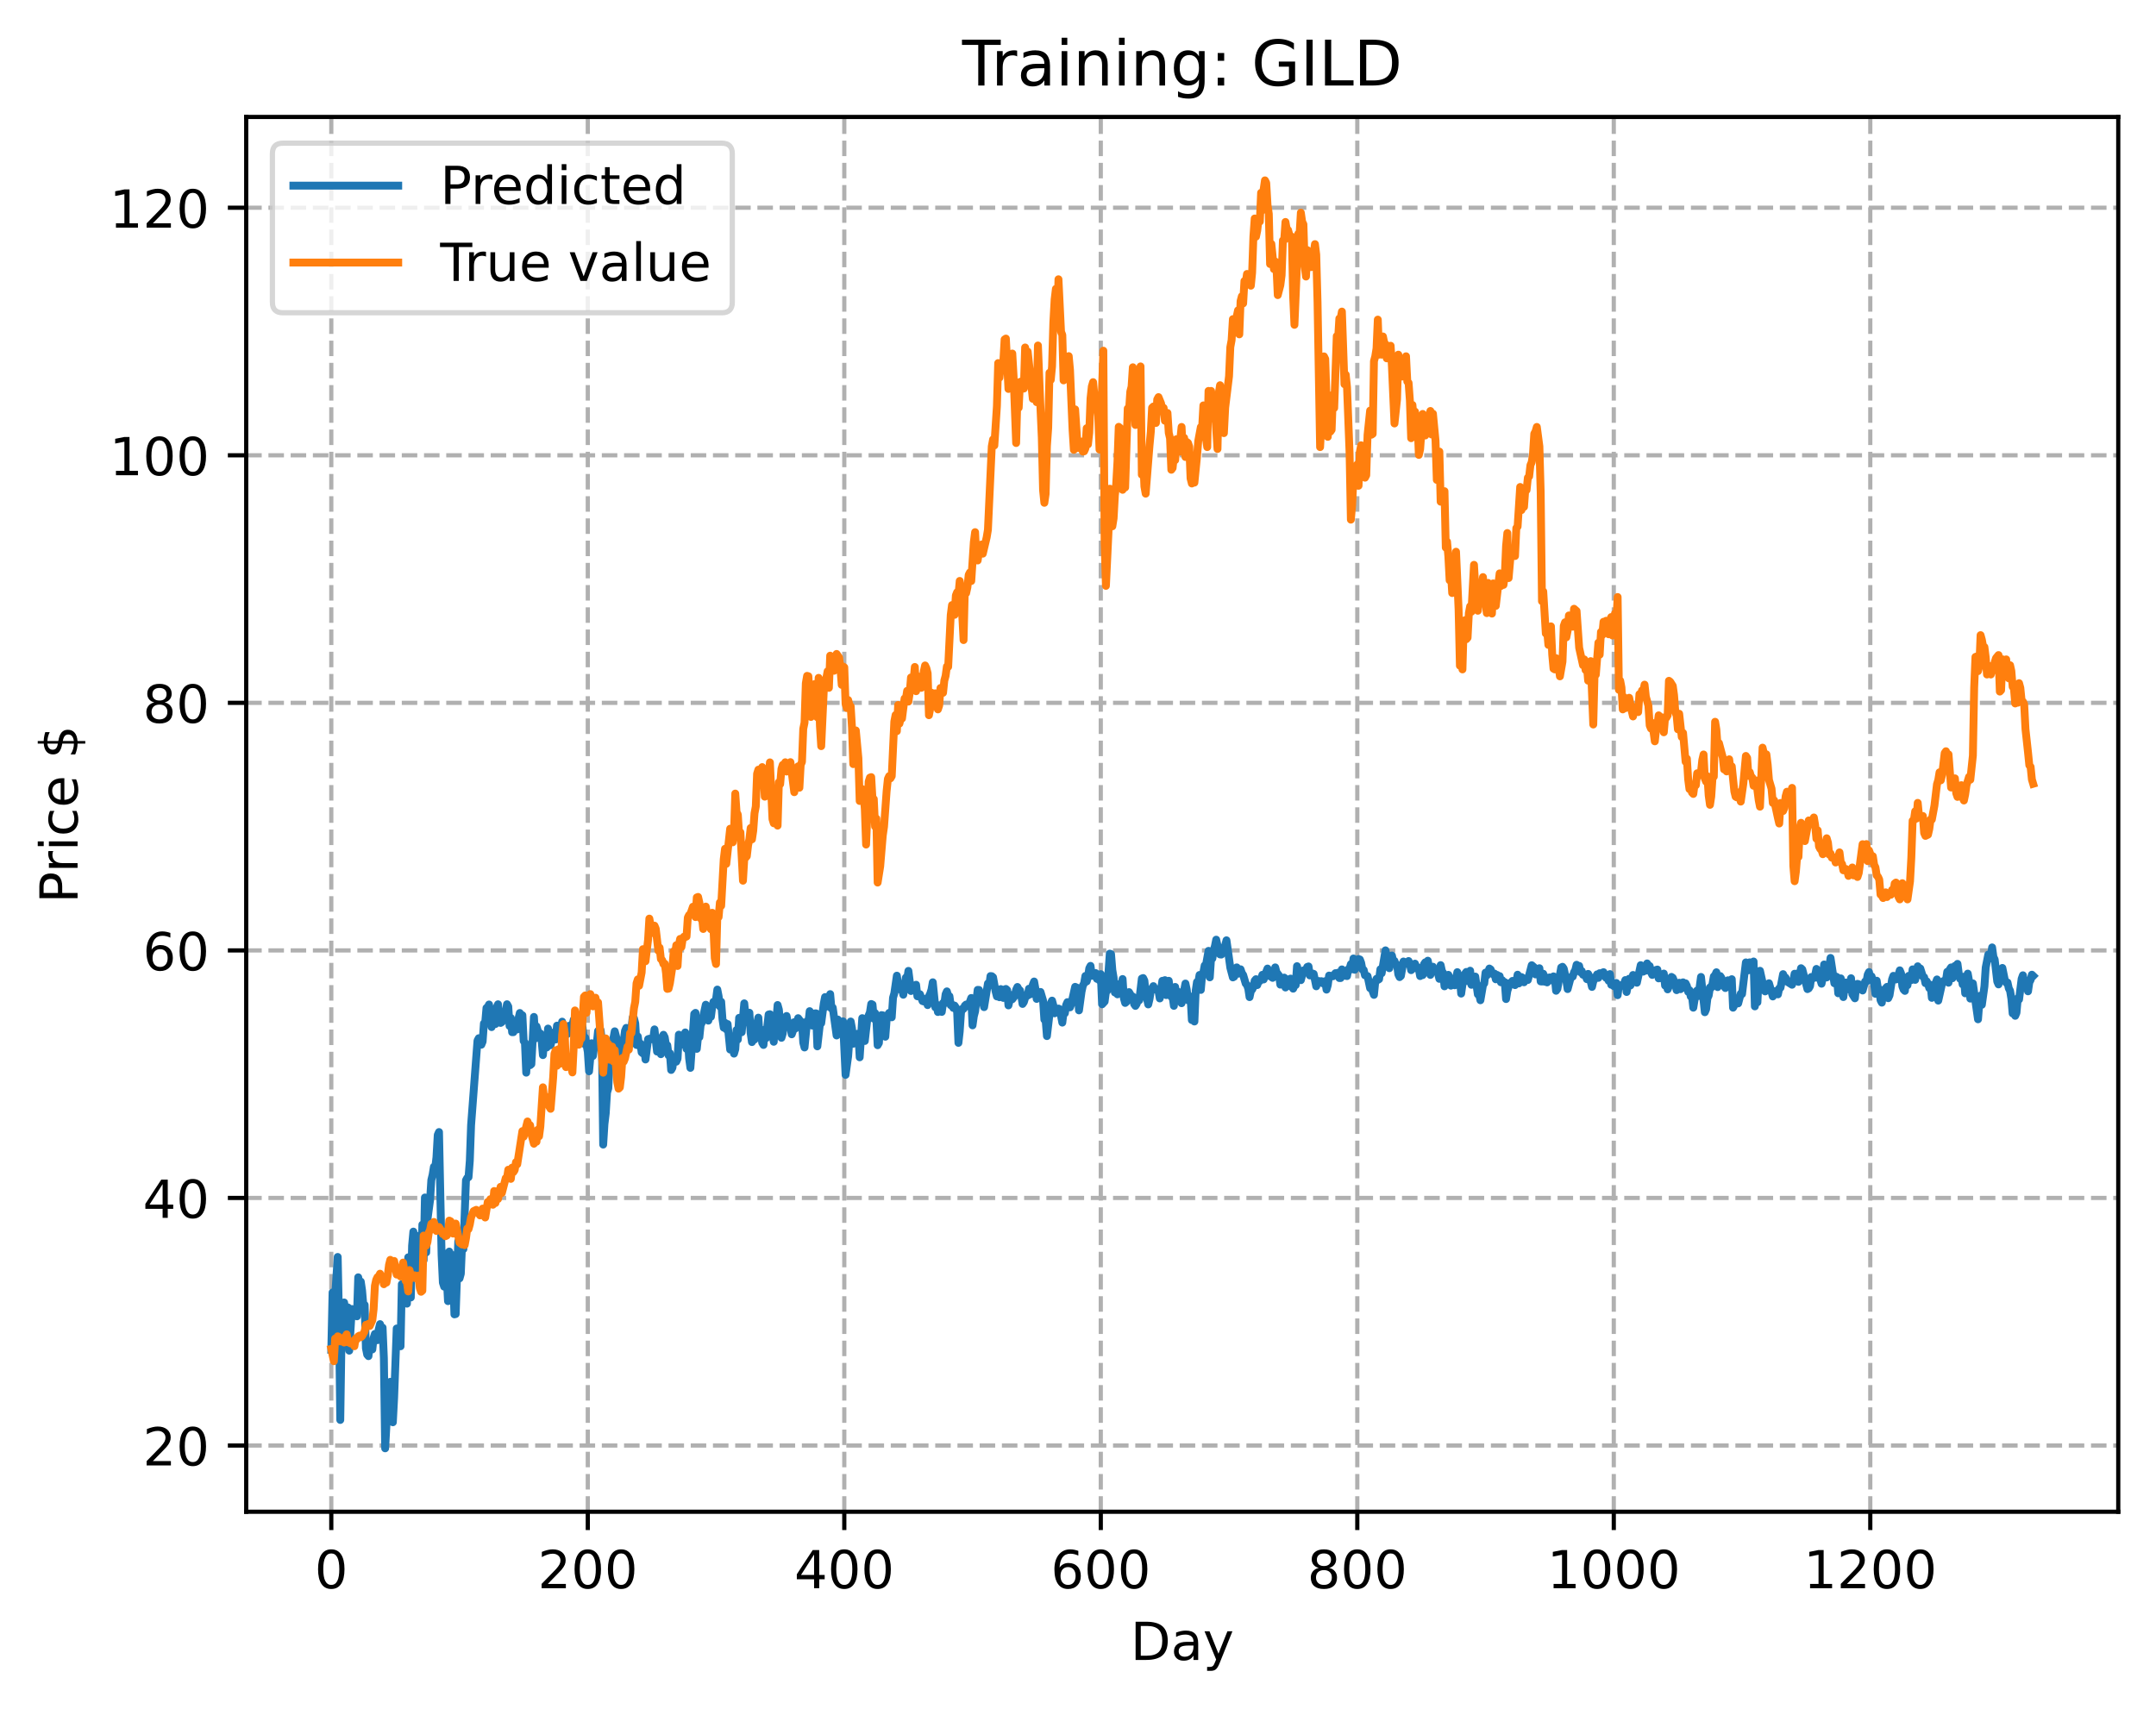 <?xml version="1.0" encoding="utf-8" standalone="no"?>
<!DOCTYPE svg PUBLIC "-//W3C//DTD SVG 1.1//EN"
  "http://www.w3.org/Graphics/SVG/1.1/DTD/svg11.dtd">
<!-- Created with matplotlib (https://matplotlib.org/) -->
<svg height="325.986pt" version="1.1" viewBox="0 0 411.286 325.986" width="411.286pt" xmlns="http://www.w3.org/2000/svg" xmlns:xlink="http://www.w3.org/1999/xlink">
 <defs>
  <style type="text/css">
*{stroke-linecap:butt;stroke-linejoin:round;}
  </style>
 </defs>
 <g id="figure_1">
  <g id="patch_1">
   <path d="M 0 325.986 
L 411.286 325.986 
L 411.286 0 
L 0 0 
z
" style="fill:#ffffff;"/>
  </g>
  <g id="axes_1">
   <g id="patch_2">
    <path d="M 46.966 288.43 
L 404.086 288.43 
L 404.086 22.318 
L 46.966 22.318 
z
" style="fill:#ffffff;"/>
   </g>
   <g id="matplotlib.axis_1">
    <g id="xtick_1">
     <g id="line2d_1">
      <path clip-path="url(#p5baf53910c)" d="M 63.198 288.43 
L 63.198 22.318 
" style="fill:none;stroke:#b0b0b0;stroke-dasharray:2.96,1.28;stroke-dashoffset:0;stroke-width:0.8;"/>
     </g>
     <g id="line2d_2">
      <defs>
       <path d="M 0 0 
L 0 3.5 
" id="mce688c096e" style="stroke:#000000;stroke-width:0.8;"/>
      </defs>
      <g>
       <use style="stroke:#000000;stroke-width:0.8;" x="63.198" xlink:href="#mce688c096e" y="288.43"/>
      </g>
     </g>
     <g id="text_1">
      <!-- 0 -->
      <defs>
       <path d="M 31.781 66.406 
Q 24.172 66.406 20.328 58.906 
Q 16.5 51.422 16.5 36.375 
Q 16.5 21.391 20.328 13.891 
Q 24.172 6.391 31.781 6.391 
Q 39.453 6.391 43.281 13.891 
Q 47.125 21.391 47.125 36.375 
Q 47.125 51.422 43.281 58.906 
Q 39.453 66.406 31.781 66.406 
z
M 31.781 74.219 
Q 44.047 74.219 50.516 64.516 
Q 56.984 54.828 56.984 36.375 
Q 56.984 17.969 50.516 8.266 
Q 44.047 -1.422 31.781 -1.422 
Q 19.531 -1.422 13.062 8.266 
Q 6.594 17.969 6.594 36.375 
Q 6.594 54.828 13.062 64.516 
Q 19.531 74.219 31.781 74.219 
z
" id="DejaVuSans-48"/>
      </defs>
      <g transform="translate(60.017 303.029)scale(0.1 -0.1)">
       <use xlink:href="#DejaVuSans-48"/>
      </g>
     </g>
    </g>
    <g id="xtick_2">
     <g id="line2d_3">
      <path clip-path="url(#p5baf53910c)" d="M 112.129 288.43 
L 112.129 22.318 
" style="fill:none;stroke:#b0b0b0;stroke-dasharray:2.96,1.28;stroke-dashoffset:0;stroke-width:0.8;"/>
     </g>
     <g id="line2d_4">
      <g>
       <use style="stroke:#000000;stroke-width:0.8;" x="112.129" xlink:href="#mce688c096e" y="288.43"/>
      </g>
     </g>
     <g id="text_2">
      <!-- 200 -->
      <defs>
       <path d="M 19.188 8.297 
L 53.609 8.297 
L 53.609 0 
L 7.328 0 
L 7.328 8.297 
Q 12.938 14.109 22.625 23.891 
Q 32.328 33.688 34.812 36.531 
Q 39.547 41.844 41.422 45.531 
Q 43.312 49.219 43.312 52.781 
Q 43.312 58.594 39.234 62.25 
Q 35.156 65.922 28.609 65.922 
Q 23.969 65.922 18.812 64.312 
Q 13.672 62.703 7.812 59.422 
L 7.812 69.391 
Q 13.766 71.781 18.938 73 
Q 24.125 74.219 28.422 74.219 
Q 39.75 74.219 46.484 68.547 
Q 53.219 62.891 53.219 53.422 
Q 53.219 48.922 51.531 44.891 
Q 49.859 40.875 45.406 35.406 
Q 44.188 33.984 37.641 27.219 
Q 31.109 20.453 19.188 8.297 
z
" id="DejaVuSans-50"/>
      </defs>
      <g transform="translate(102.585 303.029)scale(0.1 -0.1)">
       <use xlink:href="#DejaVuSans-50"/>
       <use x="63.623" xlink:href="#DejaVuSans-48"/>
       <use x="127.246" xlink:href="#DejaVuSans-48"/>
      </g>
     </g>
    </g>
    <g id="xtick_3">
     <g id="line2d_5">
      <path clip-path="url(#p5baf53910c)" d="M 161.06 288.43 
L 161.06 22.318 
" style="fill:none;stroke:#b0b0b0;stroke-dasharray:2.96,1.28;stroke-dashoffset:0;stroke-width:0.8;"/>
     </g>
     <g id="line2d_6">
      <g>
       <use style="stroke:#000000;stroke-width:0.8;" x="161.06" xlink:href="#mce688c096e" y="288.43"/>
      </g>
     </g>
     <g id="text_3">
      <!-- 400 -->
      <defs>
       <path d="M 37.797 64.312 
L 12.891 25.391 
L 37.797 25.391 
z
M 35.203 72.906 
L 47.609 72.906 
L 47.609 25.391 
L 58.016 25.391 
L 58.016 17.188 
L 47.609 17.188 
L 47.609 0 
L 37.797 0 
L 37.797 17.188 
L 4.891 17.188 
L 4.891 26.703 
z
" id="DejaVuSans-52"/>
      </defs>
      <g transform="translate(151.516 303.029)scale(0.1 -0.1)">
       <use xlink:href="#DejaVuSans-52"/>
       <use x="63.623" xlink:href="#DejaVuSans-48"/>
       <use x="127.246" xlink:href="#DejaVuSans-48"/>
      </g>
     </g>
    </g>
    <g id="xtick_4">
     <g id="line2d_7">
      <path clip-path="url(#p5baf53910c)" d="M 209.99 288.43 
L 209.99 22.318 
" style="fill:none;stroke:#b0b0b0;stroke-dasharray:2.96,1.28;stroke-dashoffset:0;stroke-width:0.8;"/>
     </g>
     <g id="line2d_8">
      <g>
       <use style="stroke:#000000;stroke-width:0.8;" x="209.99" xlink:href="#mce688c096e" y="288.43"/>
      </g>
     </g>
     <g id="text_4">
      <!-- 600 -->
      <defs>
       <path d="M 33.016 40.375 
Q 26.375 40.375 22.484 35.828 
Q 18.609 31.297 18.609 23.391 
Q 18.609 15.531 22.484 10.953 
Q 26.375 6.391 33.016 6.391 
Q 39.656 6.391 43.531 10.953 
Q 47.406 15.531 47.406 23.391 
Q 47.406 31.297 43.531 35.828 
Q 39.656 40.375 33.016 40.375 
z
M 52.594 71.297 
L 52.594 62.312 
Q 48.875 64.062 45.094 64.984 
Q 41.312 65.922 37.594 65.922 
Q 27.828 65.922 22.672 59.328 
Q 17.531 52.734 16.797 39.406 
Q 19.672 43.656 24.016 45.922 
Q 28.375 48.188 33.594 48.188 
Q 44.578 48.188 50.953 41.516 
Q 57.328 34.859 57.328 23.391 
Q 57.328 12.156 50.688 5.359 
Q 44.047 -1.422 33.016 -1.422 
Q 20.359 -1.422 13.672 8.266 
Q 6.984 17.969 6.984 36.375 
Q 6.984 53.656 15.188 63.938 
Q 23.391 74.219 37.203 74.219 
Q 40.922 74.219 44.703 73.484 
Q 48.484 72.75 52.594 71.297 
z
" id="DejaVuSans-54"/>
      </defs>
      <g transform="translate(200.446 303.029)scale(0.1 -0.1)">
       <use xlink:href="#DejaVuSans-54"/>
       <use x="63.623" xlink:href="#DejaVuSans-48"/>
       <use x="127.246" xlink:href="#DejaVuSans-48"/>
      </g>
     </g>
    </g>
    <g id="xtick_5">
     <g id="line2d_9">
      <path clip-path="url(#p5baf53910c)" d="M 258.921 288.43 
L 258.921 22.318 
" style="fill:none;stroke:#b0b0b0;stroke-dasharray:2.96,1.28;stroke-dashoffset:0;stroke-width:0.8;"/>
     </g>
     <g id="line2d_10">
      <g>
       <use style="stroke:#000000;stroke-width:0.8;" x="258.921" xlink:href="#mce688c096e" y="288.43"/>
      </g>
     </g>
     <g id="text_5">
      <!-- 800 -->
      <defs>
       <path d="M 31.781 34.625 
Q 24.75 34.625 20.719 30.859 
Q 16.703 27.094 16.703 20.516 
Q 16.703 13.922 20.719 10.156 
Q 24.75 6.391 31.781 6.391 
Q 38.812 6.391 42.859 10.172 
Q 46.922 13.969 46.922 20.516 
Q 46.922 27.094 42.891 30.859 
Q 38.875 34.625 31.781 34.625 
z
M 21.922 38.812 
Q 15.578 40.375 12.031 44.719 
Q 8.5 49.078 8.5 55.328 
Q 8.5 64.062 14.719 69.141 
Q 20.953 74.219 31.781 74.219 
Q 42.672 74.219 48.875 69.141 
Q 55.078 64.062 55.078 55.328 
Q 55.078 49.078 51.531 44.719 
Q 48 40.375 41.703 38.812 
Q 48.828 37.156 52.797 32.312 
Q 56.781 27.484 56.781 20.516 
Q 56.781 9.906 50.312 4.234 
Q 43.844 -1.422 31.781 -1.422 
Q 19.734 -1.422 13.25 4.234 
Q 6.781 9.906 6.781 20.516 
Q 6.781 27.484 10.781 32.312 
Q 14.797 37.156 21.922 38.812 
z
M 18.312 54.391 
Q 18.312 48.734 21.844 45.562 
Q 25.391 42.391 31.781 42.391 
Q 38.141 42.391 41.719 45.562 
Q 45.312 48.734 45.312 54.391 
Q 45.312 60.062 41.719 63.234 
Q 38.141 66.406 31.781 66.406 
Q 25.391 66.406 21.844 63.234 
Q 18.312 60.062 18.312 54.391 
z
" id="DejaVuSans-56"/>
      </defs>
      <g transform="translate(249.377 303.029)scale(0.1 -0.1)">
       <use xlink:href="#DejaVuSans-56"/>
       <use x="63.623" xlink:href="#DejaVuSans-48"/>
       <use x="127.246" xlink:href="#DejaVuSans-48"/>
      </g>
     </g>
    </g>
    <g id="xtick_6">
     <g id="line2d_11">
      <path clip-path="url(#p5baf53910c)" d="M 307.851 288.43 
L 307.851 22.318 
" style="fill:none;stroke:#b0b0b0;stroke-dasharray:2.96,1.28;stroke-dashoffset:0;stroke-width:0.8;"/>
     </g>
     <g id="line2d_12">
      <g>
       <use style="stroke:#000000;stroke-width:0.8;" x="307.851" xlink:href="#mce688c096e" y="288.43"/>
      </g>
     </g>
     <g id="text_6">
      <!-- 1000 -->
      <defs>
       <path d="M 12.406 8.297 
L 28.516 8.297 
L 28.516 63.922 
L 10.984 60.406 
L 10.984 69.391 
L 28.422 72.906 
L 38.281 72.906 
L 38.281 8.297 
L 54.391 8.297 
L 54.391 0 
L 12.406 0 
z
" id="DejaVuSans-49"/>
      </defs>
      <g transform="translate(295.126 303.029)scale(0.1 -0.1)">
       <use xlink:href="#DejaVuSans-49"/>
       <use x="63.623" xlink:href="#DejaVuSans-48"/>
       <use x="127.246" xlink:href="#DejaVuSans-48"/>
       <use x="190.869" xlink:href="#DejaVuSans-48"/>
      </g>
     </g>
    </g>
    <g id="xtick_7">
     <g id="line2d_13">
      <path clip-path="url(#p5baf53910c)" d="M 356.782 288.43 
L 356.782 22.318 
" style="fill:none;stroke:#b0b0b0;stroke-dasharray:2.96,1.28;stroke-dashoffset:0;stroke-width:0.8;"/>
     </g>
     <g id="line2d_14">
      <g>
       <use style="stroke:#000000;stroke-width:0.8;" x="356.782" xlink:href="#mce688c096e" y="288.43"/>
      </g>
     </g>
     <g id="text_7">
      <!-- 1200 -->
      <g transform="translate(344.057 303.029)scale(0.1 -0.1)">
       <use xlink:href="#DejaVuSans-49"/>
       <use x="63.623" xlink:href="#DejaVuSans-50"/>
       <use x="127.246" xlink:href="#DejaVuSans-48"/>
       <use x="190.869" xlink:href="#DejaVuSans-48"/>
      </g>
     </g>
    </g>
    <g id="text_8">
     <!-- Day -->
     <defs>
      <path d="M 19.672 64.797 
L 19.672 8.109 
L 31.594 8.109 
Q 46.688 8.109 53.688 14.938 
Q 60.688 21.781 60.688 36.531 
Q 60.688 51.172 53.688 57.984 
Q 46.688 64.797 31.594 64.797 
z
M 9.812 72.906 
L 30.078 72.906 
Q 51.266 72.906 61.172 64.094 
Q 71.094 55.281 71.094 36.531 
Q 71.094 17.672 61.125 8.828 
Q 51.172 0 30.078 0 
L 9.812 0 
z
" id="DejaVuSans-68"/>
      <path d="M 34.281 27.484 
Q 23.391 27.484 19.188 25 
Q 14.984 22.516 14.984 16.5 
Q 14.984 11.719 18.141 8.906 
Q 21.297 6.109 26.703 6.109 
Q 34.188 6.109 38.703 11.406 
Q 43.219 16.703 43.219 25.484 
L 43.219 27.484 
z
M 52.203 31.203 
L 52.203 0 
L 43.219 0 
L 43.219 8.297 
Q 40.141 3.328 35.547 0.953 
Q 30.953 -1.422 24.312 -1.422 
Q 15.922 -1.422 10.953 3.297 
Q 6 8.016 6 15.922 
Q 6 25.141 12.172 29.828 
Q 18.359 34.516 30.609 34.516 
L 43.219 34.516 
L 43.219 35.406 
Q 43.219 41.609 39.141 45 
Q 35.062 48.391 27.688 48.391 
Q 23 48.391 18.547 47.266 
Q 14.109 46.141 10.016 43.891 
L 10.016 52.203 
Q 14.938 54.109 19.578 55.047 
Q 24.219 56 28.609 56 
Q 40.484 56 46.344 49.844 
Q 52.203 43.703 52.203 31.203 
z
" id="DejaVuSans-97"/>
      <path d="M 32.172 -5.078 
Q 28.375 -14.844 24.75 -17.812 
Q 21.141 -20.797 15.094 -20.797 
L 7.906 -20.797 
L 7.906 -13.281 
L 13.188 -13.281 
Q 16.891 -13.281 18.938 -11.516 
Q 21 -9.766 23.484 -3.219 
L 25.094 0.875 
L 2.984 54.688 
L 12.5 54.688 
L 29.594 11.922 
L 46.688 54.688 
L 56.203 54.688 
z
" id="DejaVuSans-121"/>
     </defs>
     <g transform="translate(215.652 316.707)scale(0.1 -0.1)">
      <use xlink:href="#DejaVuSans-68"/>
      <use x="77.002" xlink:href="#DejaVuSans-97"/>
      <use x="138.281" xlink:href="#DejaVuSans-121"/>
     </g>
    </g>
   </g>
   <g id="matplotlib.axis_2">
    <g id="ytick_1">
     <g id="line2d_15">
      <path clip-path="url(#p5baf53910c)" d="M 46.966 275.795 
L 404.086 275.795 
" style="fill:none;stroke:#b0b0b0;stroke-dasharray:2.96,1.28;stroke-dashoffset:0;stroke-width:0.8;"/>
     </g>
     <g id="line2d_16">
      <defs>
       <path d="M 0 0 
L -3.5 0 
" id="m8be5c77349" style="stroke:#000000;stroke-width:0.8;"/>
      </defs>
      <g>
       <use style="stroke:#000000;stroke-width:0.8;" x="46.966" xlink:href="#m8be5c77349" y="275.795"/>
      </g>
     </g>
     <g id="text_9">
      <!-- 20 -->
      <g transform="translate(27.241 279.594)scale(0.1 -0.1)">
       <use xlink:href="#DejaVuSans-50"/>
       <use x="63.623" xlink:href="#DejaVuSans-48"/>
      </g>
     </g>
    </g>
    <g id="ytick_2">
     <g id="line2d_17">
      <path clip-path="url(#p5baf53910c)" d="M 46.966 228.562 
L 404.086 228.562 
" style="fill:none;stroke:#b0b0b0;stroke-dasharray:2.96,1.28;stroke-dashoffset:0;stroke-width:0.8;"/>
     </g>
     <g id="line2d_18">
      <g>
       <use style="stroke:#000000;stroke-width:0.8;" x="46.966" xlink:href="#m8be5c77349" y="228.562"/>
      </g>
     </g>
     <g id="text_10">
      <!-- 40 -->
      <g transform="translate(27.241 232.362)scale(0.1 -0.1)">
       <use xlink:href="#DejaVuSans-52"/>
       <use x="63.623" xlink:href="#DejaVuSans-48"/>
      </g>
     </g>
    </g>
    <g id="ytick_3">
     <g id="line2d_19">
      <path clip-path="url(#p5baf53910c)" d="M 46.966 181.33 
L 404.086 181.33 
" style="fill:none;stroke:#b0b0b0;stroke-dasharray:2.96,1.28;stroke-dashoffset:0;stroke-width:0.8;"/>
     </g>
     <g id="line2d_20">
      <g>
       <use style="stroke:#000000;stroke-width:0.8;" x="46.966" xlink:href="#m8be5c77349" y="181.33"/>
      </g>
     </g>
     <g id="text_11">
      <!-- 60 -->
      <g transform="translate(27.241 185.129)scale(0.1 -0.1)">
       <use xlink:href="#DejaVuSans-54"/>
       <use x="63.623" xlink:href="#DejaVuSans-48"/>
      </g>
     </g>
    </g>
    <g id="ytick_4">
     <g id="line2d_21">
      <path clip-path="url(#p5baf53910c)" d="M 46.966 134.098 
L 404.086 134.098 
" style="fill:none;stroke:#b0b0b0;stroke-dasharray:2.96,1.28;stroke-dashoffset:0;stroke-width:0.8;"/>
     </g>
     <g id="line2d_22">
      <g>
       <use style="stroke:#000000;stroke-width:0.8;" x="46.966" xlink:href="#m8be5c77349" y="134.098"/>
      </g>
     </g>
     <g id="text_12">
      <!-- 80 -->
      <g transform="translate(27.241 137.897)scale(0.1 -0.1)">
       <use xlink:href="#DejaVuSans-56"/>
       <use x="63.623" xlink:href="#DejaVuSans-48"/>
      </g>
     </g>
    </g>
    <g id="ytick_5">
     <g id="line2d_23">
      <path clip-path="url(#p5baf53910c)" d="M 46.966 86.866 
L 404.086 86.866 
" style="fill:none;stroke:#b0b0b0;stroke-dasharray:2.96,1.28;stroke-dashoffset:0;stroke-width:0.8;"/>
     </g>
     <g id="line2d_24">
      <g>
       <use style="stroke:#000000;stroke-width:0.8;" x="46.966" xlink:href="#m8be5c77349" y="86.866"/>
      </g>
     </g>
     <g id="text_13">
      <!-- 100 -->
      <g transform="translate(20.878 90.665)scale(0.1 -0.1)">
       <use xlink:href="#DejaVuSans-49"/>
       <use x="63.623" xlink:href="#DejaVuSans-48"/>
       <use x="127.246" xlink:href="#DejaVuSans-48"/>
      </g>
     </g>
    </g>
    <g id="ytick_6">
     <g id="line2d_25">
      <path clip-path="url(#p5baf53910c)" d="M 46.966 39.633 
L 404.086 39.633 
" style="fill:none;stroke:#b0b0b0;stroke-dasharray:2.96,1.28;stroke-dashoffset:0;stroke-width:0.8;"/>
     </g>
     <g id="line2d_26">
      <g>
       <use style="stroke:#000000;stroke-width:0.8;" x="46.966" xlink:href="#m8be5c77349" y="39.633"/>
      </g>
     </g>
     <g id="text_14">
      <!-- 120 -->
      <g transform="translate(20.878 43.433)scale(0.1 -0.1)">
       <use xlink:href="#DejaVuSans-49"/>
       <use x="63.623" xlink:href="#DejaVuSans-50"/>
       <use x="127.246" xlink:href="#DejaVuSans-48"/>
      </g>
     </g>
    </g>
    <g id="text_15">
     <!-- Price $ -->
     <defs>
      <path d="M 19.672 64.797 
L 19.672 37.406 
L 32.078 37.406 
Q 38.969 37.406 42.719 40.969 
Q 46.484 44.531 46.484 51.125 
Q 46.484 57.672 42.719 61.234 
Q 38.969 64.797 32.078 64.797 
z
M 9.812 72.906 
L 32.078 72.906 
Q 44.344 72.906 50.609 67.359 
Q 56.891 61.812 56.891 51.125 
Q 56.891 40.328 50.609 34.812 
Q 44.344 29.297 32.078 29.297 
L 19.672 29.297 
L 19.672 0 
L 9.812 0 
z
" id="DejaVuSans-80"/>
      <path d="M 41.109 46.297 
Q 39.594 47.172 37.812 47.578 
Q 36.031 48 33.891 48 
Q 26.266 48 22.188 43.047 
Q 18.109 38.094 18.109 28.812 
L 18.109 0 
L 9.078 0 
L 9.078 54.688 
L 18.109 54.688 
L 18.109 46.188 
Q 20.953 51.172 25.484 53.578 
Q 30.031 56 36.531 56 
Q 37.453 56 38.578 55.875 
Q 39.703 55.766 41.062 55.516 
z
" id="DejaVuSans-114"/>
      <path d="M 9.422 54.688 
L 18.406 54.688 
L 18.406 0 
L 9.422 0 
z
M 9.422 75.984 
L 18.406 75.984 
L 18.406 64.594 
L 9.422 64.594 
z
" id="DejaVuSans-105"/>
      <path d="M 48.781 52.594 
L 48.781 44.188 
Q 44.969 46.297 41.141 47.344 
Q 37.312 48.391 33.406 48.391 
Q 24.656 48.391 19.812 42.844 
Q 14.984 37.312 14.984 27.297 
Q 14.984 17.281 19.812 11.734 
Q 24.656 6.203 33.406 6.203 
Q 37.312 6.203 41.141 7.25 
Q 44.969 8.297 48.781 10.406 
L 48.781 2.094 
Q 45.016 0.344 40.984 -0.531 
Q 36.969 -1.422 32.422 -1.422 
Q 20.062 -1.422 12.781 6.344 
Q 5.516 14.109 5.516 27.297 
Q 5.516 40.672 12.859 48.328 
Q 20.219 56 33.016 56 
Q 37.156 56 41.109 55.141 
Q 45.062 54.297 48.781 52.594 
z
" id="DejaVuSans-99"/>
      <path d="M 56.203 29.594 
L 56.203 25.203 
L 14.891 25.203 
Q 15.484 15.922 20.484 11.062 
Q 25.484 6.203 34.422 6.203 
Q 39.594 6.203 44.453 7.469 
Q 49.312 8.734 54.109 11.281 
L 54.109 2.781 
Q 49.266 0.734 44.188 -0.344 
Q 39.109 -1.422 33.891 -1.422 
Q 20.797 -1.422 13.156 6.188 
Q 5.516 13.812 5.516 26.812 
Q 5.516 40.234 12.766 48.109 
Q 20.016 56 32.328 56 
Q 43.359 56 49.781 48.891 
Q 56.203 41.797 56.203 29.594 
z
M 47.219 32.234 
Q 47.125 39.594 43.094 43.984 
Q 39.062 48.391 32.422 48.391 
Q 24.906 48.391 20.391 44.141 
Q 15.875 39.891 15.188 32.172 
z
" id="DejaVuSans-101"/>
      <path id="DejaVuSans-32"/>
      <path d="M 33.797 -14.703 
L 28.906 -14.703 
L 28.859 0 
Q 23.734 0.094 18.609 1.188 
Q 13.484 2.297 8.297 4.5 
L 8.297 13.281 
Q 13.281 10.156 18.375 8.562 
Q 23.484 6.984 28.906 6.938 
L 28.906 29.203 
Q 18.109 30.953 13.203 35.156 
Q 8.297 39.359 8.297 46.688 
Q 8.297 54.641 13.625 59.219 
Q 18.953 63.812 28.906 64.5 
L 28.906 75.984 
L 33.797 75.984 
L 33.797 64.656 
Q 38.328 64.453 42.578 63.688 
Q 46.828 62.938 50.875 61.625 
L 50.875 53.078 
Q 46.828 55.125 42.547 56.25 
Q 38.281 57.375 33.797 57.562 
L 33.797 36.719 
Q 44.875 35.016 50.094 30.609 
Q 55.328 26.219 55.328 18.609 
Q 55.328 10.359 49.781 5.594 
Q 44.234 0.828 33.797 0.094 
z
M 28.906 37.594 
L 28.906 57.625 
Q 23.25 56.984 20.266 54.391 
Q 17.281 51.812 17.281 47.516 
Q 17.281 43.312 20.031 40.969 
Q 22.797 38.625 28.906 37.594 
z
M 33.797 28.219 
L 33.797 7.078 
Q 39.984 7.906 43.141 10.594 
Q 46.297 13.281 46.297 17.672 
Q 46.297 21.969 43.281 24.5 
Q 40.281 27.047 33.797 28.219 
z
" id="DejaVuSans-36"/>
     </defs>
     <g transform="translate(14.798 172.342)rotate(-90)scale(0.1 -0.1)">
      <use xlink:href="#DejaVuSans-80"/>
      <use x="58.553" xlink:href="#DejaVuSans-114"/>
      <use x="99.666" xlink:href="#DejaVuSans-105"/>
      <use x="127.449" xlink:href="#DejaVuSans-99"/>
      <use x="182.43" xlink:href="#DejaVuSans-101"/>
      <use x="243.953" xlink:href="#DejaVuSans-32"/>
      <use x="275.74" xlink:href="#DejaVuSans-36"/>
     </g>
    </g>
   </g>
   <g id="line2d_27">
    <path clip-path="url(#p5baf53910c)" d="M 63.198 257.528 
L 63.443 246.586 
L 63.688 247.619 
L 63.932 247.366 
L 64.422 239.819 
L 64.666 251.58 
L 64.911 270.919 
L 65.156 254.773 
L 65.4 250.4 
L 65.645 248.502 
L 66.134 251.425 
L 66.379 249.449 
L 66.623 257.701 
L 67.113 249.751 
L 67.357 250.578 
L 67.602 250.561 
L 67.847 250.031 
L 68.091 251.149 
L 68.336 243.7 
L 68.581 244.99 
L 68.825 244.522 
L 69.07 246.188 
L 69.315 249.056 
L 69.559 248.961 
L 69.804 257.249 
L 70.049 258.456 
L 70.293 258.743 
L 70.538 256.427 
L 70.783 256.406 
L 71.027 257.463 
L 71.272 255.26 
L 71.517 254.498 
L 71.761 254.711 
L 72.006 255.699 
L 72.251 253.615 
L 72.495 252.634 
L 72.74 253.684 
L 72.984 253.299 
L 73.229 259.114 
L 73.474 276.334 
L 73.963 267.398 
L 74.452 263.64 
L 74.697 265.775 
L 74.942 271.36 
L 75.186 266.676 
L 75.676 253.467 
L 75.92 255.975 
L 76.165 253.319 
L 76.41 256.863 
L 76.654 245.008 
L 76.899 248.652 
L 77.144 246.616 
L 77.388 248.357 
L 77.633 248.731 
L 77.878 239.883 
L 78.122 241.959 
L 78.367 247.552 
L 78.611 237.661 
L 78.856 234.982 
L 79.101 238.196 
L 79.345 235.708 
L 79.59 238.666 
L 79.835 243.254 
L 80.079 243.352 
L 80.324 244.199 
L 80.569 233.653 
L 80.813 240.428 
L 81.058 228.474 
L 81.303 238.965 
L 81.547 232.645 
L 82.037 229.01 
L 82.281 225.146 
L 82.526 224.14 
L 82.771 222.611 
L 83.015 222.926 
L 83.26 220.803 
L 83.505 216.522 
L 83.749 215.987 
L 84.239 239.428 
L 84.483 244.719 
L 84.728 245.488 
L 84.972 239.189 
L 85.462 248.251 
L 85.706 238.79 
L 85.951 243.371 
L 86.196 239.396 
L 86.44 243.586 
L 86.685 250.775 
L 86.93 250.712 
L 87.419 236.814 
L 87.664 243.912 
L 87.908 243.023 
L 88.153 237.243 
L 88.398 238.326 
L 88.887 225.188 
L 89.132 224.745 
L 89.376 224.604 
L 89.621 221.469 
L 89.866 214.665 
L 91.089 198.536 
L 91.333 198.084 
L 91.578 198.067 
L 91.823 199.326 
L 92.067 198.733 
L 92.312 195.269 
L 92.557 195.122 
L 92.801 192.312 
L 93.046 192.139 
L 93.291 191.653 
L 93.78 195.965 
L 94.025 194.601 
L 94.269 194.184 
L 94.514 195.381 
L 94.759 192.146 
L 95.003 191.609 
L 95.248 194.343 
L 95.493 195.171 
L 95.737 195.014 
L 95.982 194.047 
L 96.227 194.612 
L 96.716 191.6 
L 96.96 192.043 
L 97.205 195.75 
L 97.45 194.217 
L 97.694 196.938 
L 97.939 196.932 
L 98.184 195.542 
L 98.428 195.392 
L 98.673 196.412 
L 98.918 194.288 
L 99.162 193.271 
L 99.407 194.587 
L 99.652 193.694 
L 99.896 198.618 
L 100.141 198.954 
L 100.386 204.659 
L 100.63 200.913 
L 100.875 200.869 
L 101.12 203.235 
L 101.364 203.024 
L 101.854 194.023 
L 102.098 198.146 
L 102.343 195.82 
L 102.832 197.441 
L 103.077 197.176 
L 103.321 198.525 
L 103.566 201.31 
L 103.811 198.561 
L 104.055 199.488 
L 104.3 199.853 
L 104.545 196.242 
L 104.789 197.358 
L 105.034 199.425 
L 105.279 198.507 
L 105.523 197.027 
L 105.768 197.137 
L 106.013 198.332 
L 106.257 195.685 
L 106.747 198.158 
L 107.236 194.923 
L 107.481 197.261 
L 107.725 197.542 
L 107.97 196.241 
L 108.215 197.296 
L 108.459 195.749 
L 108.704 195.935 
L 108.948 195.554 
L 109.193 195.601 
L 109.438 194.559 
L 109.682 194.604 
L 109.927 197.056 
L 110.172 198.264 
L 110.416 196.353 
L 110.661 196.407 
L 110.906 194.455 
L 111.15 196.182 
L 111.395 199.143 
L 111.64 197.969 
L 112.129 200.683 
L 112.374 204.4 
L 112.863 199.046 
L 113.108 201.477 
L 113.352 199.626 
L 113.597 199.238 
L 113.842 199.107 
L 114.086 196.708 
L 114.331 196.439 
L 114.575 196.548 
L 114.82 198.623 
L 115.065 218.38 
L 115.309 214.466 
L 115.554 212.422 
L 115.799 208.46 
L 116.043 207.635 
L 116.288 202.651 
L 116.777 199.367 
L 117.267 196.769 
L 118.001 199.645 
L 118.49 203.502 
L 118.735 199.286 
L 118.979 198.639 
L 119.224 196.684 
L 119.469 196.114 
L 120.203 197.414 
L 120.447 196.356 
L 120.692 194.142 
L 120.936 194.281 
L 121.181 195.259 
L 121.426 199.373 
L 121.67 197.741 
L 121.915 199.533 
L 122.16 199.095 
L 122.404 200.792 
L 122.649 200.992 
L 122.894 199.563 
L 123.138 202.145 
L 123.628 198.266 
L 123.872 198.186 
L 124.117 198.315 
L 124.606 198.198 
L 124.851 196.401 
L 125.34 200.635 
L 125.585 200.457 
L 125.83 200.101 
L 126.074 201.135 
L 126.319 197.883 
L 126.563 197.428 
L 126.808 197.913 
L 127.053 199.489 
L 127.297 199.424 
L 127.542 201.366 
L 127.787 200.942 
L 128.031 204.145 
L 128.276 203.729 
L 128.521 201.719 
L 128.765 201.842 
L 129.01 202.566 
L 129.255 201.993 
L 129.499 197.411 
L 129.744 198.689 
L 129.989 199.313 
L 130.233 197.852 
L 130.478 197.61 
L 130.723 196.982 
L 130.967 200.136 
L 131.212 198.115 
L 131.457 201.918 
L 131.701 203.745 
L 132.435 193.453 
L 132.68 193.248 
L 132.924 200.119 
L 133.169 197.743 
L 133.414 197.888 
L 133.658 195.558 
L 133.903 195.082 
L 134.637 191.694 
L 134.882 192.195 
L 135.126 194.733 
L 135.371 193.515 
L 135.616 194.006 
L 135.86 192.144 
L 136.105 191.14 
L 136.35 191.634 
L 136.594 190.685 
L 136.839 188.803 
L 137.084 190.056 
L 137.328 192.03 
L 137.573 191.126 
L 137.818 194.419 
L 138.062 196.075 
L 138.307 195.14 
L 138.551 196.39 
L 138.796 195.383 
L 139.285 200.25 
L 139.53 197.739 
L 139.775 197.948 
L 140.019 201.026 
L 140.264 200.186 
L 140.509 196.514 
L 140.753 198.341 
L 140.998 194.193 
L 141.243 196.055 
L 141.487 196.944 
L 141.977 191.431 
L 142.221 193.927 
L 142.466 195.022 
L 142.711 193.789 
L 142.955 193.221 
L 143.2 197.129 
L 143.445 198.825 
L 143.689 197.134 
L 143.934 198.343 
L 144.178 196.026 
L 144.423 195.319 
L 144.668 194.159 
L 144.912 197.892 
L 145.157 196.925 
L 145.402 198.966 
L 145.646 199.372 
L 145.891 196.45 
L 146.136 198.079 
L 146.625 193.561 
L 146.87 193.506 
L 147.114 193.978 
L 147.359 197.438 
L 147.604 198.768 
L 147.848 194.016 
L 148.093 194.787 
L 148.338 191.747 
L 148.582 192.637 
L 149.072 198.012 
L 149.316 197.179 
L 149.561 194.805 
L 149.806 194.567 
L 150.05 193.841 
L 150.295 195.198 
L 150.784 196.082 
L 151.029 197.344 
L 151.273 196.669 
L 151.518 195.018 
L 151.763 196.217 
L 152.007 195.58 
L 152.252 194.258 
L 152.497 194.568 
L 152.741 195.06 
L 152.986 195.01 
L 153.231 198.921 
L 153.475 199.855 
L 153.965 194.834 
L 154.209 195.213 
L 154.454 192.921 
L 154.699 195.073 
L 154.943 195.673 
L 155.433 193.346 
L 155.677 193.345 
L 155.922 199.639 
L 156.411 195.352 
L 156.656 195.218 
L 157.145 191.475 
L 157.39 190.235 
L 157.634 192.063 
L 157.879 190.687 
L 158.124 190.544 
L 158.368 189.67 
L 158.613 192.424 
L 158.858 192.257 
L 159.592 197.565 
L 159.836 194.522 
L 160.081 196.18 
L 160.326 195.14 
L 160.57 195.959 
L 160.815 194.865 
L 161.304 205.08 
L 161.794 201.523 
L 162.283 194.896 
L 162.527 196.204 
L 162.772 199.138 
L 163.506 197.245 
L 163.751 197.377 
L 163.995 201.729 
L 164.485 194.256 
L 164.729 195.557 
L 164.974 198.617 
L 165.463 194.345 
L 165.953 193.137 
L 166.197 191.556 
L 166.442 191.667 
L 166.687 194.367 
L 166.931 193.284 
L 167.176 194.426 
L 167.421 199.422 
L 167.665 198.99 
L 167.91 194.922 
L 168.154 193.673 
L 168.399 193.715 
L 168.644 194.351 
L 168.888 197.8 
L 169.133 194.617 
L 169.378 193.604 
L 169.622 193.246 
L 169.867 193.4 
L 170.112 194.095 
L 170.356 190.365 
L 170.601 189.525 
L 171.09 186.149 
L 171.335 188.036 
L 171.58 188.226 
L 171.824 188.855 
L 172.069 188.473 
L 172.314 189.79 
L 172.803 186.525 
L 173.048 186.803 
L 173.292 185.238 
L 173.782 189.081 
L 174.026 188.24 
L 174.271 188.264 
L 174.515 188.496 
L 174.76 187.885 
L 175.005 190.086 
L 175.249 189.783 
L 175.494 189.695 
L 175.983 190.997 
L 176.228 191.08 
L 176.717 190.522 
L 176.962 191.768 
L 177.207 190.071 
L 177.451 189.58 
L 177.696 188.8 
L 177.941 187.411 
L 178.43 192.205 
L 178.675 191.656 
L 178.919 193.09 
L 179.164 192.385 
L 179.409 192.033 
L 179.653 193.069 
L 179.898 191.362 
L 180.142 191.481 
L 180.387 189.7 
L 180.632 189.148 
L 180.876 189.98 
L 181.121 190.068 
L 181.366 191.791 
L 181.61 191.643 
L 181.855 192.304 
L 182.1 191.855 
L 182.344 192.233 
L 182.589 193.105 
L 182.834 198.974 
L 183.078 196.817 
L 183.323 193.193 
L 183.568 192.483 
L 183.812 192.482 
L 184.057 191.88 
L 184.302 191.66 
L 184.546 191.991 
L 184.791 191.745 
L 185.28 190.406 
L 185.525 195.632 
L 185.77 193.896 
L 186.014 192.96 
L 186.503 188.86 
L 186.748 188.87 
L 186.993 189.888 
L 187.237 189.929 
L 187.727 192.158 
L 188.461 187.641 
L 188.705 188.025 
L 188.95 186.225 
L 189.195 186.252 
L 189.439 186.457 
L 189.929 189.165 
L 190.173 190.115 
L 190.418 189.73 
L 190.663 190.268 
L 190.907 188.712 
L 191.152 189.912 
L 191.397 190.395 
L 191.641 188.782 
L 191.886 188.684 
L 192.13 188.903 
L 192.375 191.826 
L 192.864 189.83 
L 193.109 190.645 
L 193.598 190.002 
L 193.843 188.826 
L 194.088 188.306 
L 194.332 188.77 
L 194.577 188.956 
L 194.822 189.966 
L 195.066 191.548 
L 195.311 191.195 
L 195.556 190.381 
L 195.8 190.023 
L 196.045 189.948 
L 196.29 188.641 
L 196.534 189.712 
L 196.779 189.065 
L 197.024 187.881 
L 197.268 187.267 
L 197.513 188.613 
L 197.758 190.589 
L 198.002 190.379 
L 198.247 190.404 
L 198.491 189.256 
L 198.981 190.905 
L 199.225 194.532 
L 199.47 194.659 
L 199.715 197.682 
L 200.449 191.414 
L 200.693 190.91 
L 200.938 191.812 
L 201.183 193.335 
L 201.427 192.428 
L 201.672 192.632 
L 201.917 192.426 
L 202.161 192.554 
L 202.651 195.108 
L 202.895 193.13 
L 203.14 193.322 
L 203.385 191.743 
L 203.629 191.197 
L 204.118 192.198 
L 204.363 191.547 
L 205.097 188.284 
L 205.586 188.515 
L 205.831 192.776 
L 206.32 189.205 
L 206.565 188.069 
L 206.81 187.601 
L 207.054 186.204 
L 207.299 187.256 
L 207.544 186.458 
L 207.788 184.755 
L 208.033 184.284 
L 208.278 186.169 
L 208.522 185.654 
L 208.767 186.241 
L 209.012 185.653 
L 209.256 186.762 
L 209.501 186.489 
L 209.746 187.058 
L 209.99 185.859 
L 210.235 191.617 
L 210.724 191.094 
L 210.969 189.241 
L 211.213 189.039 
L 211.703 181.947 
L 211.947 182.033 
L 212.192 185.076 
L 212.437 186.525 
L 212.681 189.367 
L 212.926 187.688 
L 213.171 189.714 
L 213.905 188.622 
L 214.149 186.792 
L 214.394 190.469 
L 214.639 191.357 
L 214.883 191.156 
L 215.128 190.678 
L 215.373 189.286 
L 215.862 190.132 
L 216.106 190.142 
L 216.351 191.574 
L 216.596 191.92 
L 216.84 191.54 
L 217.085 190.529 
L 217.33 190.849 
L 217.819 186.703 
L 218.064 186.603 
L 218.308 187.096 
L 218.553 189.431 
L 219.042 191.641 
L 219.287 190.61 
L 219.532 189.01 
L 220.021 188.146 
L 220.266 188.784 
L 220.755 188.73 
L 221 189.124 
L 221.244 190.498 
L 221.734 187.132 
L 221.978 188.563 
L 222.223 187.005 
L 222.467 189.858 
L 222.712 187.493 
L 222.957 187.125 
L 223.201 189.201 
L 223.446 190.18 
L 223.691 190.092 
L 223.935 191.912 
L 224.18 188.299 
L 224.425 189.794 
L 224.669 189.172 
L 225.159 190.882 
L 225.403 191.407 
L 226.137 187.652 
L 226.382 188.784 
L 226.627 190.849 
L 226.871 190.219 
L 227.116 190.132 
L 227.361 194.624 
L 227.605 190.846 
L 227.85 194.899 
L 228.094 189.031 
L 228.339 187.358 
L 228.584 187.456 
L 228.828 186.013 
L 229.073 188.874 
L 229.318 186.074 
L 229.562 185.516 
L 229.807 184.21 
L 230.052 184.151 
L 230.541 181.421 
L 230.786 186.472 
L 231.03 182.772 
L 231.275 182.875 
L 231.52 181.327 
L 231.764 180.501 
L 232.009 179.283 
L 232.498 181.526 
L 232.743 182.102 
L 232.988 182.126 
L 233.477 180.79 
L 233.722 180.331 
L 233.966 179.402 
L 234.455 182.858 
L 234.7 184.642 
L 235.189 186.485 
L 235.434 186.354 
L 235.923 184.569 
L 236.168 185.778 
L 236.413 185.054 
L 236.657 184.933 
L 236.902 185.657 
L 237.147 186.015 
L 237.636 187.66 
L 237.881 187.932 
L 238.125 188.625 
L 238.37 190.247 
L 238.615 189.086 
L 238.859 188.81 
L 239.104 188.325 
L 239.349 187.109 
L 239.593 186.823 
L 239.838 187.949 
L 240.082 187.212 
L 240.327 187.179 
L 240.572 186.735 
L 240.816 185.985 
L 241.061 186.875 
L 241.55 185.4 
L 241.795 184.792 
L 242.04 186.183 
L 242.284 186.217 
L 242.774 186.572 
L 243.018 186.153 
L 243.263 184.569 
L 243.508 185.496 
L 243.997 186.139 
L 244.242 187.868 
L 244.976 186.519 
L 245.22 188.409 
L 245.465 186.82 
L 245.709 187.199 
L 245.954 188.111 
L 246.199 186.71 
L 246.443 188.263 
L 246.688 188.636 
L 246.933 188.026 
L 247.177 187.948 
L 247.422 184.337 
L 247.911 186.616 
L 248.156 187.012 
L 248.645 185.148 
L 248.89 185.143 
L 249.135 185.018 
L 249.379 184.481 
L 249.624 184.393 
L 249.869 186.109 
L 250.113 185.824 
L 250.358 185.731 
L 250.603 185.811 
L 251.092 188.182 
L 251.337 187.372 
L 251.581 187.169 
L 251.826 187.36 
L 252.07 187.199 
L 252.315 187.6 
L 252.56 187.298 
L 252.804 187.19 
L 253.049 188.815 
L 253.294 187.961 
L 253.538 186.131 
L 254.272 186.272 
L 254.762 185.667 
L 255.006 185.784 
L 255.251 185.583 
L 255.496 186.607 
L 255.74 186.606 
L 255.985 184.954 
L 256.474 185.504 
L 256.719 186.188 
L 256.964 186.233 
L 257.208 184.925 
L 257.453 184.786 
L 257.697 183.951 
L 257.942 184.944 
L 258.187 182.874 
L 258.431 185.024 
L 258.676 184.287 
L 258.921 183.99 
L 259.165 182.975 
L 259.41 183.06 
L 259.655 183.703 
L 259.899 184.985 
L 260.144 185.066 
L 260.389 186.083 
L 260.878 186.234 
L 261.367 188.544 
L 261.612 187.852 
L 261.857 189.139 
L 262.101 189.817 
L 262.346 187.344 
L 262.591 186.748 
L 262.835 186.971 
L 263.08 186.82 
L 263.325 184.931 
L 263.569 185.696 
L 264.303 181.321 
L 265.037 184.73 
L 265.282 182.691 
L 265.526 182.304 
L 265.771 183.393 
L 266.016 183.336 
L 266.26 184.059 
L 266.505 184.054 
L 266.75 185.91 
L 266.994 186.426 
L 267.239 186.211 
L 267.728 183.449 
L 268.462 183.889 
L 268.707 183.357 
L 268.952 183.876 
L 269.196 185.104 
L 269.441 184.46 
L 269.685 184.763 
L 269.93 183.859 
L 270.175 184.601 
L 270.419 184.524 
L 270.664 184.932 
L 270.909 186.234 
L 271.153 185.437 
L 271.398 186.044 
L 271.643 183.968 
L 271.887 183.607 
L 272.132 183.582 
L 272.377 183.294 
L 272.866 186.008 
L 273.111 184.62 
L 273.355 184.446 
L 273.6 185.199 
L 273.845 185.172 
L 274.334 185.797 
L 274.579 186.762 
L 274.823 184.139 
L 275.068 185.272 
L 275.313 185.653 
L 275.557 188.187 
L 275.802 186.88 
L 276.291 185.993 
L 276.536 186.55 
L 276.78 188.059 
L 277.025 187.636 
L 277.27 187.565 
L 277.514 187.989 
L 278.004 185.479 
L 278.248 187.021 
L 278.493 186.78 
L 278.738 189.573 
L 279.227 186.121 
L 279.716 185.442 
L 279.961 187.192 
L 280.206 185.724 
L 280.45 185.203 
L 280.695 187.898 
L 281.184 186.459 
L 281.429 186.322 
L 281.918 189.721 
L 282.163 189.735 
L 282.407 190.844 
L 282.897 187.962 
L 283.141 187.616 
L 283.386 185.569 
L 283.631 186.11 
L 284.12 184.788 
L 284.365 184.965 
L 284.609 185.608 
L 284.854 185.919 
L 285.099 185.755 
L 285.343 186.848 
L 285.588 186.004 
L 285.833 186.787 
L 286.077 186.233 
L 286.322 187.415 
L 286.567 187.014 
L 286.811 187.548 
L 287.056 187.389 
L 287.301 190.614 
L 287.545 189.077 
L 288.034 187.544 
L 288.279 187.594 
L 288.524 187.149 
L 289.013 187.957 
L 289.258 187.412 
L 289.502 185.964 
L 289.747 187.63 
L 289.992 186.586 
L 290.236 186.415 
L 290.481 186.599 
L 290.726 187.418 
L 290.97 186.733 
L 291.215 186.642 
L 291.46 186.978 
L 292.194 184.157 
L 292.683 184.582 
L 292.928 185.915 
L 293.172 185.16 
L 293.661 184.731 
L 293.906 187.249 
L 294.151 187.269 
L 294.395 185.782 
L 294.64 187.302 
L 294.885 186.442 
L 295.129 187.438 
L 295.619 186.483 
L 295.863 186.691 
L 296.108 187.079 
L 296.353 186.287 
L 296.597 186.494 
L 296.842 189.034 
L 297.087 188.686 
L 297.821 184.587 
L 298.065 184.458 
L 298.31 184.808 
L 298.799 187.058 
L 299.044 188.714 
L 299.533 186.885 
L 299.778 186.346 
L 300.022 186.33 
L 300.267 185.491 
L 300.512 185.086 
L 300.756 184.073 
L 301.001 184.878 
L 301.246 184.285 
L 301.49 185.496 
L 301.735 185.263 
L 301.98 185.983 
L 302.224 185.971 
L 302.469 186.133 
L 302.714 186.817 
L 302.958 185.81 
L 303.203 186.273 
L 303.692 188.3 
L 303.937 187.238 
L 304.426 186.39 
L 304.671 185.901 
L 304.916 186.569 
L 305.16 185.677 
L 305.405 185.71 
L 305.894 185.487 
L 306.139 186.213 
L 306.383 186.574 
L 306.628 186.562 
L 306.873 187.13 
L 307.117 185.848 
L 307.362 187.89 
L 307.607 187.511 
L 307.851 188.143 
L 308.096 187.557 
L 308.341 187.551 
L 308.585 189.877 
L 308.83 187.942 
L 309.075 188.207 
L 309.809 187.672 
L 310.053 186.99 
L 310.298 189.269 
L 310.787 186.735 
L 311.032 188.017 
L 311.277 187.385 
L 311.521 186.017 
L 311.766 186.474 
L 312.01 186.43 
L 312.255 187.505 
L 312.989 184.144 
L 313.234 184.334 
L 313.478 185.381 
L 313.723 184.611 
L 313.968 185.191 
L 314.212 183.816 
L 314.457 184.402 
L 314.702 184.31 
L 314.946 185.505 
L 315.191 186.011 
L 315.436 185.411 
L 315.68 185.565 
L 315.925 185.056 
L 316.17 184.984 
L 316.414 186.674 
L 316.659 186.032 
L 316.904 186.647 
L 317.148 185.944 
L 317.393 185.749 
L 317.637 188.042 
L 317.882 187.366 
L 318.127 188.768 
L 318.371 188.172 
L 318.616 186.684 
L 318.861 186.387 
L 319.105 186.557 
L 319.595 187.782 
L 319.839 188.917 
L 320.084 188.36 
L 320.329 187.499 
L 320.573 188.732 
L 320.818 187.542 
L 321.063 187.424 
L 321.307 188.468 
L 321.552 187.611 
L 321.797 188.103 
L 322.041 189.235 
L 322.286 188.91 
L 322.531 190.124 
L 322.775 190.073 
L 323.02 192.261 
L 323.509 189.259 
L 323.754 188.978 
L 323.998 190.037 
L 324.488 186.392 
L 325.222 193.129 
L 325.466 192.552 
L 325.711 190.472 
L 325.956 189.941 
L 326.2 188.394 
L 326.445 188.438 
L 326.69 187.68 
L 326.934 186.288 
L 327.179 186.057 
L 327.424 185.501 
L 327.668 188.337 
L 328.158 186.226 
L 328.402 186.597 
L 328.647 187.785 
L 329.136 188.514 
L 329.381 187.362 
L 329.625 187.035 
L 329.87 188.098 
L 330.115 187.985 
L 330.359 186.823 
L 330.604 192.263 
L 331.093 191.323 
L 331.338 190.697 
L 331.583 191.443 
L 332.072 189.572 
L 332.317 189.662 
L 333.051 183.619 
L 333.295 184.873 
L 333.54 185.131 
L 333.785 183.606 
L 334.029 184.261 
L 334.274 184.012 
L 334.519 183.445 
L 334.763 192.014 
L 335.008 188.5 
L 335.252 191.239 
L 335.497 186.116 
L 335.742 185.219 
L 336.476 188.55 
L 336.72 189.153 
L 336.965 188.845 
L 337.21 187.939 
L 337.454 187.599 
L 338.188 190.119 
L 338.433 189.742 
L 338.678 189.116 
L 338.922 189.043 
L 339.167 189.72 
L 339.412 188.57 
L 339.656 188.444 
L 340.146 185.856 
L 340.39 186.432 
L 340.635 186.534 
L 340.88 187.269 
L 341.858 187.886 
L 342.103 187.112 
L 342.347 185.778 
L 342.592 186.866 
L 342.837 185.749 
L 343.081 187.343 
L 343.571 184.727 
L 343.815 184.96 
L 344.794 188.716 
L 345.039 188.583 
L 345.283 188.16 
L 345.528 186.402 
L 346.017 186.602 
L 346.262 186.048 
L 346.507 184.865 
L 346.751 186.559 
L 346.996 186.564 
L 347.24 186.853 
L 347.485 187.688 
L 347.73 186.575 
L 347.974 184.016 
L 348.219 186.162 
L 348.464 186.494 
L 348.708 185.157 
L 348.953 184.602 
L 349.198 182.767 
L 349.932 187.608 
L 350.176 186.298 
L 350.421 186.41 
L 350.666 189.515 
L 350.91 189.464 
L 351.155 186.665 
L 351.4 187.916 
L 351.644 190.235 
L 351.889 188.268 
L 352.134 187.461 
L 352.868 188.826 
L 353.112 186.639 
L 353.357 189.687 
L 353.846 190.471 
L 354.091 187.989 
L 354.335 187.713 
L 354.58 187.781 
L 354.825 188.741 
L 355.069 188.351 
L 355.314 188.982 
L 355.803 187.255 
L 356.048 187.303 
L 356.293 185.95 
L 356.537 185.46 
L 356.782 186.927 
L 357.027 186.282 
L 357.516 187.791 
L 357.761 189.619 
L 358.005 187.109 
L 358.25 188.695 
L 358.495 188.713 
L 358.739 190.832 
L 358.984 191.3 
L 359.228 188.914 
L 359.473 189.816 
L 359.718 188.561 
L 359.962 188.288 
L 360.207 190.449 
L 360.452 189.899 
L 360.941 186.86 
L 361.186 186.183 
L 361.43 186.843 
L 361.675 186.878 
L 361.92 186.796 
L 362.409 185.132 
L 362.654 185.729 
L 362.898 188.179 
L 363.143 188.814 
L 363.388 189.057 
L 363.632 186.496 
L 363.877 187.986 
L 364.122 186.181 
L 364.611 187.001 
L 364.856 184.947 
L 365.345 186.957 
L 365.834 184.361 
L 366.079 185.338 
L 366.323 184.778 
L 366.813 186.328 
L 367.057 186.449 
L 367.302 187.583 
L 367.547 187.228 
L 367.791 187.713 
L 368.036 188.528 
L 368.281 187.905 
L 368.525 190.388 
L 369.015 188.165 
L 369.504 186.87 
L 369.749 190.911 
L 370.483 187.636 
L 370.727 187.175 
L 370.972 187.252 
L 371.216 187.062 
L 371.461 185.413 
L 371.706 187.499 
L 371.95 184.957 
L 372.195 184.579 
L 372.44 186.654 
L 372.929 184.287 
L 373.174 184.619 
L 373.418 183.901 
L 373.663 185.744 
L 373.908 186.743 
L 374.152 186.35 
L 374.397 187.82 
L 374.642 186.349 
L 374.886 189.522 
L 375.131 187.013 
L 375.376 185.757 
L 375.62 187.126 
L 375.865 190.532 
L 376.11 188.514 
L 376.354 187.624 
L 377.333 194.478 
L 377.577 191.34 
L 377.822 189.952 
L 378.067 191.711 
L 378.556 188.201 
L 378.801 184.596 
L 379.29 182.121 
L 379.535 182.894 
L 379.779 182.485 
L 380.024 180.761 
L 380.269 182.561 
L 380.513 183.064 
L 381.003 187.272 
L 381.247 187.823 
L 381.981 184.678 
L 382.471 187.105 
L 382.715 187.501 
L 382.96 187.453 
L 383.204 188.566 
L 383.449 189.039 
L 383.694 190.545 
L 383.938 193.359 
L 384.183 192.324 
L 384.428 193.814 
L 384.672 193.233 
L 384.917 190.463 
L 385.162 190.692 
L 385.651 186.758 
L 385.896 186.075 
L 386.14 187.462 
L 386.385 187.06 
L 386.874 189.138 
L 387.119 187.428 
L 387.364 186.977 
L 387.608 185.964 
L 387.853 186.204 
L 387.853 186.204 
" style="fill:none;stroke:#1f77b4;stroke-linecap:square;stroke-width:1.5;"/>
   </g>
   <g id="line2d_28">
    <path clip-path="url(#p5baf53910c)" d="M 63.198 257.374 
L 63.688 259.712 
L 63.932 255.39 
L 64.177 255.886 
L 64.422 254.965 
L 64.666 255.083 
L 64.911 255.934 
L 65.156 255.839 
L 65.645 256.146 
L 65.89 255.036 
L 66.134 254.587 
L 66.379 256.099 
L 66.623 256.004 
L 66.868 256.311 
L 67.113 255.934 
L 67.602 256.855 
L 67.847 255.39 
L 68.091 255.508 
L 68.336 254.965 
L 68.581 254.824 
L 68.825 255.131 
L 69.07 254.918 
L 69.559 254.021 
L 69.804 252.769 
L 70.049 253.052 
L 70.293 252.58 
L 70.538 252.982 
L 71.027 251.895 
L 71.272 249.793 
L 71.517 245.33 
L 71.761 244.196 
L 72.006 243.677 
L 72.251 243.535 
L 72.495 243.015 
L 72.74 243.724 
L 72.984 243.559 
L 73.229 245.023 
L 73.474 244.338 
L 73.718 244.716 
L 73.963 243.393 
L 74.208 241.339 
L 74.452 240.37 
L 74.942 241.032 
L 75.186 240.583 
L 75.676 243.181 
L 75.92 242.874 
L 76.165 242.803 
L 76.41 243.535 
L 76.899 240.89 
L 77.388 244.385 
L 77.633 244.645 
L 77.878 246.393 
L 78.122 242.331 
L 78.367 243.464 
L 78.611 243.842 
L 78.856 243.7 
L 79.101 243.323 
L 79.345 243.889 
L 79.59 243.866 
L 79.835 243.37 
L 80.079 245.731 
L 80.324 246.463 
L 80.569 246.251 
L 80.813 235.742 
L 81.058 237.206 
L 81.303 237.655 
L 81.547 236.946 
L 81.792 235.175 
L 82.037 234.679 
L 82.281 233.498 
L 82.526 233.829 
L 82.771 233.144 
L 83.26 234.868 
L 83.505 234.608 
L 83.749 234.112 
L 84.239 234.915 
L 84.483 235.458 
L 84.728 235.01 
L 84.972 235.86 
L 85.217 235.742 
L 85.462 235.364 
L 85.706 232.884 
L 85.951 233.002 
L 86.196 234.75 
L 86.44 235.364 
L 86.685 233.923 
L 86.93 233.451 
L 87.664 237.088 
L 88.153 237.442 
L 88.398 237.3 
L 88.642 237.56 
L 88.887 236.285 
L 89.132 234.396 
L 89.376 234.514 
L 89.621 233.616 
L 89.866 232.247 
L 90.355 231.066 
L 90.844 230.83 
L 91.578 231.892 
L 91.823 231.467 
L 92.067 230.593 
L 92.312 231.042 
L 92.557 232.294 
L 93.046 229.318 
L 93.291 229.885 
L 93.535 228.799 
L 93.78 228.917 
L 94.025 229.861 
L 94.269 227.24 
L 94.514 229.531 
L 94.759 227.287 
L 95.003 228.775 
L 95.493 226.437 
L 95.737 227.618 
L 96.471 224.784 
L 96.716 224.784 
L 96.96 223.178 
L 97.45 224.926 
L 97.694 222.776 
L 97.939 223.627 
L 98.184 223.249 
L 98.428 221.737 
L 98.673 222.139 
L 99.652 215.81 
L 99.896 216.872 
L 100.63 213.968 
L 100.875 214.7 
L 101.12 214.676 
L 101.364 216.353 
L 101.854 218.219 
L 102.098 217.888 
L 102.343 217.841 
L 102.587 215.55 
L 102.832 216.802 
L 103.077 214.96 
L 103.566 207.45 
L 103.811 209.717 
L 104.055 209.197 
L 104.3 210.543 
L 104.545 210.284 
L 104.789 211.157 
L 105.034 211.559 
L 105.523 205.584 
L 105.768 201.05 
L 106.013 200.388 
L 106.257 203.34 
L 106.502 200.199 
L 106.747 200.365 
L 106.991 202.915 
L 107.236 197.46 
L 107.481 195.382 
L 107.725 197.082 
L 107.97 203.6 
L 108.215 201.569 
L 108.459 201.687 
L 108.704 202.372 
L 109.193 204.616 
L 109.438 199.798 
L 109.682 192.784 
L 109.927 194.484 
L 110.416 199.326 
L 110.661 198.357 
L 110.906 198.145 
L 111.395 190.186 
L 111.64 189.926 
L 111.884 193.233 
L 112.129 190.068 
L 112.374 191.391 
L 112.618 189.667 
L 113.108 192.005 
L 113.597 190.352 
L 113.842 191.65 
L 114.086 191.249 
L 115.065 204.663 
L 115.554 198.121 
L 115.799 199.184 
L 116.043 199.184 
L 116.288 202.183 
L 116.533 200.341 
L 116.777 199.68 
L 117.022 202.514 
L 117.267 200.365 
L 117.756 206.481 
L 118.001 207.709 
L 118.245 207.473 
L 118.49 205.466 
L 118.735 201.853 
L 118.979 202.561 
L 119.224 201.947 
L 119.713 199.68 
L 119.958 200.27 
L 120.203 197.106 
L 120.447 197.106 
L 120.936 192.359 
L 121.181 191.131 
L 121.426 187.612 
L 121.67 186.856 
L 121.915 188.084 
L 122.404 185.534 
L 122.649 181.094 
L 122.894 182.015 
L 123.138 183.408 
L 123.628 179.299 
L 123.872 175.261 
L 124.117 176.56 
L 124.606 178.024 
L 124.851 176.607 
L 125.096 177.197 
L 125.585 181.377 
L 125.83 180.811 
L 126.074 182.983 
L 126.319 183.196 
L 126.563 183.928 
L 126.808 183.857 
L 127.053 185.652 
L 127.297 188.675 
L 127.542 188.628 
L 127.787 187.612 
L 128.276 184.424 
L 128.521 181.495 
L 128.765 182.18 
L 129.01 180.338 
L 129.255 184.306 
L 129.499 180.291 
L 129.744 179.134 
L 129.989 180.693 
L 130.233 179.157 
L 130.478 178.709 
L 130.723 178.803 
L 130.967 178.685 
L 131.212 175.048 
L 131.457 174.576 
L 131.701 174.411 
L 132.191 172.994 
L 132.68 174.977 
L 132.924 171.222 
L 133.169 171.128 
L 133.414 172.214 
L 133.658 175.237 
L 133.903 174.859 
L 134.148 177.245 
L 134.637 172.97 
L 134.882 174.552 
L 135.126 174.718 
L 135.371 175.662 
L 135.616 177.292 
L 135.86 174.151 
L 136.105 177.15 
L 136.35 182.794 
L 136.594 183.928 
L 136.839 174.859 
L 137.084 174.977 
L 137.328 172.191 
L 137.573 172.828 
L 138.062 163.949 
L 138.307 161.941 
L 138.551 164.822 
L 139.285 158.115 
L 139.53 158.47 
L 139.775 160.713 
L 140.019 158.895 
L 140.264 151.408 
L 140.509 154.951 
L 140.753 155.423 
L 140.998 159.273 
L 141.243 158.8 
L 141.732 168.034 
L 141.977 163.925 
L 142.466 163.358 
L 142.711 161.256 
L 142.955 160.123 
L 143.2 157.974 
L 143.445 160.146 
L 143.689 158.517 
L 143.934 155.163 
L 144.178 153.865 
L 144.423 147.63 
L 144.668 146.851 
L 144.912 147.394 
L 145.402 146.355 
L 145.646 147.04 
L 145.891 151.999 
L 146.136 151.881 
L 146.625 148.291 
L 146.87 145.457 
L 147.359 156.273 
L 147.604 157.076 
L 147.848 154.408 
L 148.093 154.361 
L 148.338 157.525 
L 148.582 149.236 
L 148.827 149.614 
L 149.072 146.709 
L 149.316 145.93 
L 149.561 146 
L 149.806 145.434 
L 150.05 147.205 
L 150.295 145.717 
L 150.539 145.67 
L 150.784 145.41 
L 151.518 151.149 
L 152.252 146.213 
L 152.497 150.299 
L 152.741 145.93 
L 152.986 145.363 
L 153.231 139.057 
L 153.475 137.876 
L 153.72 130.367 
L 153.965 128.95 
L 154.209 129.02 
L 154.699 136.79 
L 154.943 132.516 
L 155.188 134.452 
L 155.433 130.508 
L 155.677 132.563 
L 155.922 136.861 
L 156.166 129.327 
L 156.411 138.467 
L 156.656 142.364 
L 157.145 131.783 
L 157.39 129.847 
L 157.634 129.375 
L 157.879 128.076 
L 158.124 131.24 
L 158.368 125.1 
L 158.613 127.721 
L 158.858 127.462 
L 159.102 127.981 
L 159.347 125.667 
L 159.592 124.769 
L 160.081 125.478 
L 160.326 127.509 
L 160.57 130.674 
L 160.815 127.155 
L 161.06 127.32 
L 161.304 134.287 
L 161.549 135.09 
L 161.794 133.555 
L 162.038 134.476 
L 162.283 134.759 
L 162.527 138.797 
L 162.772 145.788 
L 163.017 144.843 
L 163.261 139.364 
L 163.751 144.654 
L 163.995 152.825 
L 164.24 152.684 
L 164.485 150.558 
L 164.729 151.149 
L 164.974 154.384 
L 165.219 161.138 
L 165.708 149.118 
L 165.953 148.362 
L 166.197 148.268 
L 166.442 152.518 
L 166.687 152.448 
L 166.931 157.69 
L 167.176 156.179 
L 167.421 168.388 
L 167.91 165.295 
L 168.399 159.414 
L 168.644 157.714 
L 169.133 150.96 
L 169.378 148.598 
L 169.622 148.079 
L 169.867 148.504 
L 170.112 148.079 
L 170.601 137.664 
L 170.846 136.412 
L 171.09 139.506 
L 171.335 134.499 
L 171.58 138.065 
L 171.824 137.003 
L 172.069 137.097 
L 172.558 133.271 
L 172.803 133.389 
L 173.048 131.807 
L 173.292 133.862 
L 173.537 132.209 
L 173.782 129.257 
L 174.026 131.406 
L 174.271 129.823 
L 174.515 127.249 
L 174.76 131.878 
L 175.005 128.997 
L 175.249 129.705 
L 175.494 129.186 
L 175.739 131.24 
L 175.983 130.437 
L 176.228 128.076 
L 176.473 126.966 
L 176.717 127.485 
L 176.962 128.454 
L 177.207 136.459 
L 177.451 135.184 
L 177.696 132.161 
L 177.941 132.728 
L 178.185 132.397 
L 178.43 132.279 
L 178.675 134.594 
L 178.919 135.35 
L 179.164 134.617 
L 179.409 131.264 
L 179.653 132.209 
L 179.898 132.185 
L 180.142 129.847 
L 180.387 128.95 
L 180.632 127.155 
L 180.876 127.226 
L 181.366 117.33 
L 181.61 115.441 
L 181.855 117.071 
L 182.1 117.307 
L 182.344 113.599 
L 182.589 112.985 
L 182.834 113.481 
L 183.078 110.836 
L 183.323 112.843 
L 183.812 122.124 
L 184.057 112.395 
L 184.302 113.174 
L 184.546 112.064 
L 184.791 109.679 
L 185.036 109.206 
L 185.28 110.86 
L 185.77 103.42 
L 186.014 101.531 
L 186.259 106.821 
L 186.503 106.939 
L 186.748 105.333 
L 186.993 105.121 
L 187.237 103.893 
L 187.482 105.64 
L 188.216 102.547 
L 188.461 101.082 
L 189.195 85.165 
L 189.439 83.843 
L 189.684 85 
L 190.173 77.514 
L 190.418 69.272 
L 190.663 72.058 
L 190.907 69.366 
L 191.397 69.012 
L 191.641 64.761 
L 191.886 64.596 
L 192.375 74.207 
L 192.62 71.444 
L 192.864 72.956 
L 193.109 67.453 
L 193.354 71.775 
L 193.843 84.528 
L 194.088 75.624 
L 194.332 77.797 
L 194.577 72.861 
L 194.822 72.79 
L 195.066 73.948 
L 195.311 74.136 
L 195.556 66.296 
L 195.8 69.531 
L 196.045 67.075 
L 197.024 76.097 
L 197.268 71.468 
L 197.758 76.734 
L 198.002 65.918 
L 198.491 78.057 
L 198.736 83.465 
L 198.981 93.525 
L 199.225 95.934 
L 199.47 94.234 
L 199.715 85.094 
L 199.959 81.646 
L 200.204 71.114 
L 200.449 72.483 
L 200.693 69.909 
L 200.938 61.573 
L 201.183 57.133 
L 201.427 55.102 
L 201.672 61.549 
L 201.917 53.283 
L 202.406 63.297 
L 202.651 63.911 
L 202.895 72.578 
L 203.14 70.476 
L 203.385 71.633 
L 203.629 70.287 
L 203.874 67.949 
L 204.118 70.57 
L 204.608 82.001 
L 204.852 85.826 
L 205.097 78.104 
L 205.586 85.472 
L 206.076 85.449 
L 206.32 84.244 
L 206.565 86.157 
L 206.81 86.11 
L 207.054 85.567 
L 207.299 81.694 
L 207.544 84.787 
L 207.788 82.567 
L 208.033 76.026 
L 208.278 73.735 
L 208.522 72.908 
L 208.767 75.435 
L 209.012 76.687 
L 209.256 77.112 
L 209.501 79.403 
L 209.746 85.779 
L 209.99 81.198 
L 210.479 66.91 
L 210.724 103.633 
L 210.969 111.781 
L 211.458 101.531 
L 211.703 93.242 
L 211.947 98.012 
L 212.192 100.421 
L 212.437 98.886 
L 212.681 94.47 
L 212.926 92.415 
L 213.171 88.094 
L 213.415 81.434 
L 213.66 81.646 
L 213.905 84.008 
L 214.149 93.454 
L 214.394 88.613 
L 214.639 93.006 
L 215.128 77.939 
L 215.373 78.411 
L 215.617 74.727 
L 215.862 73.782 
L 216.106 70.074 
L 216.596 81.08 
L 216.84 76.994 
L 217.085 75.459 
L 217.574 69.909 
L 217.819 90.573 
L 218.064 87.102 
L 218.308 92.817 
L 218.553 94.187 
L 219.287 84.976 
L 219.532 82.379 
L 219.776 77.797 
L 220.021 77.561 
L 220.266 80.418 
L 220.51 80.702 
L 220.755 76.215 
L 221 75.766 
L 221.489 76.97 
L 221.734 78.529 
L 221.978 77.821 
L 222.223 80.277 
L 222.712 78.789 
L 222.957 82.591 
L 223.201 83.63 
L 223.446 89.629 
L 223.691 89.298 
L 223.935 87.031 
L 224.18 87.787 
L 224.425 83.795 
L 224.669 85.826 
L 224.914 86.204 
L 225.403 81.457 
L 225.648 86.252 
L 225.893 83.536 
L 226.137 87.196 
L 226.382 84.315 
L 226.627 84.504 
L 226.871 85.236 
L 227.116 91.282 
L 227.361 92.25 
L 227.605 90.573 
L 227.85 92.085 
L 228.339 87.173 
L 228.584 84.126 
L 229.073 81.481 
L 229.318 81.646 
L 229.562 77.348 
L 229.807 78.978 
L 230.052 83.607 
L 230.296 85.307 
L 230.541 74.585 
L 230.786 76.994 
L 231.03 74.585 
L 231.275 78.151 
L 231.52 79.922 
L 231.764 78.08 
L 232.254 85.661 
L 232.498 75.034 
L 232.743 73.499 
L 232.988 79.804 
L 233.477 82.638 
L 233.722 77.773 
L 234.455 71.775 
L 234.7 66.225 
L 234.945 64.903 
L 235.189 60.888 
L 235.679 62.848 
L 235.923 60.368 
L 236.168 59.211 
L 236.413 63.793 
L 236.657 57.44 
L 236.902 56.519 
L 237.147 57.889 
L 237.391 53.614 
L 237.636 53.945 
L 237.881 52.268 
L 238.125 53.968 
L 238.37 53.897 
L 238.615 54.511 
L 238.859 52.032 
L 239.104 45.136 
L 239.349 41.688 
L 239.593 45.159 
L 239.838 43.979 
L 240.082 41.83 
L 240.327 42.278 
L 240.572 36.776 
L 240.816 40.106 
L 241.061 36.114 
L 241.306 34.414 
L 241.55 34.886 
L 241.795 39.09 
L 242.04 40.814 
L 242.284 50.379 
L 242.529 46.529 
L 243.018 51.347 
L 243.263 49.883 
L 243.508 51.134 
L 243.752 56.306 
L 244.242 54.417 
L 244.486 52.504 
L 244.731 45.868 
L 244.976 45.797 
L 245.22 42.349 
L 245.465 43.743 
L 245.709 43.884 
L 246.199 45.679 
L 246.443 45.159 
L 246.688 56.566 
L 246.933 61.974 
L 247.667 44.593 
L 247.911 44.687 
L 248.156 40.578 
L 248.401 42.302 
L 248.645 42.798 
L 248.89 50.733 
L 249.135 52.764 
L 249.379 47.71 
L 249.624 50.001 
L 249.869 48.489 
L 250.113 50.969 
L 250.358 50.024 
L 250.847 46.576 
L 251.092 48.584 
L 251.337 57.605 
L 251.826 85.307 
L 252.07 80.82 
L 252.315 70.429 
L 252.56 67.996 
L 252.804 68.492 
L 253.294 83.347 
L 253.538 76.781 
L 253.783 82.355 
L 254.028 82.001 
L 254.272 75.294 
L 254.517 77.844 
L 255.006 64.123 
L 255.251 64.784 
L 255.496 60.77 
L 255.74 60.817 
L 255.985 59.447 
L 256.474 73.31 
L 256.719 71.491 
L 256.964 73.9 
L 257.453 86.535 
L 257.697 99.146 
L 257.942 96.312 
L 258.187 91.14 
L 258.431 90.951 
L 258.676 90.928 
L 258.921 88.613 
L 259.165 92.675 
L 259.41 86.228 
L 259.655 84.953 
L 259.899 85.331 
L 260.389 91.14 
L 260.633 90.668 
L 260.878 82.993 
L 261.367 78.34 
L 261.612 82.945 
L 261.857 82.78 
L 262.101 68.917 
L 262.346 67.996 
L 262.591 66.485 
L 262.835 60.982 
L 263.08 67.666 
L 263.325 65.115 
L 263.569 67.666 
L 263.814 64.194 
L 264.058 65.375 
L 264.303 65.658 
L 264.548 68.374 
L 264.792 67.17 
L 265.037 67.713 
L 265.282 65.965 
L 265.526 69.886 
L 266.016 80.796 
L 266.505 76.167 
L 266.75 67.666 
L 266.994 71.491 
L 267.239 71.421 
L 267.484 71.846 
L 267.728 71.35 
L 267.973 68.492 
L 268.218 67.973 
L 268.462 72.79 
L 268.707 73.05 
L 268.952 76.38 
L 269.196 83.607 
L 269.441 77.254 
L 269.685 79.993 
L 269.93 78.529 
L 270.175 82.26 
L 270.419 80.678 
L 270.664 86.795 
L 270.909 85.708 
L 271.398 78.978 
L 271.887 83.087 
L 272.132 80.655 
L 272.621 79.45 
L 272.866 78.411 
L 273.111 82.898 
L 273.355 78.931 
L 273.845 84.055 
L 274.089 91.565 
L 274.579 86.157 
L 274.823 95.722 
L 275.068 95.249 
L 275.313 95.131 
L 275.557 93.714 
L 275.802 104.483 
L 276.046 103.35 
L 276.291 106.136 
L 276.536 110.718 
L 276.78 109.183 
L 277.025 113.15 
L 277.27 106.16 
L 277.514 109.041 
L 277.759 105.263 
L 278.248 116.315 
L 278.493 127.013 
L 278.738 124.533 
L 278.982 127.721 
L 279.227 119.007 
L 279.472 118.322 
L 279.716 121.959 
L 279.961 121.676 
L 280.206 116.976 
L 280.45 115.677 
L 280.695 116.716 
L 281.184 107.766 
L 281.429 111.993 
L 281.673 112.867 
L 281.918 116.527 
L 282.163 112.607 
L 282.407 114.378 
L 282.897 110.104 
L 283.141 114.969 
L 283.386 115.205 
L 283.631 116.976 
L 283.875 111.214 
L 284.609 117.071 
L 284.854 111.308 
L 285.343 115.606 
L 286.077 109.395 
L 286.322 111.804 
L 286.567 109.82 
L 286.811 111.592 
L 287.056 109.844 
L 287.301 104.176 
L 287.545 101.697 
L 287.79 110.293 
L 288.279 104.672 
L 288.768 105.829 
L 289.013 106.089 
L 289.258 100.752 
L 289.502 100.468 
L 289.992 92.911 
L 290.236 97.328 
L 290.481 96.099 
L 290.726 96.714 
L 290.97 93.384 
L 291.215 93.502 
L 291.46 91.14 
L 291.704 90.904 
L 291.949 88.755 
L 292.194 88.188 
L 292.438 86.606 
L 292.683 82.756 
L 292.928 82.308 
L 293.172 81.457 
L 293.661 85.165 
L 293.906 93.95 
L 294.151 114.709 
L 294.395 112.843 
L 294.885 120.873 
L 295.129 120.259 
L 295.374 123.046 
L 295.619 120.708 
L 295.863 119.503 
L 296.108 124.888 
L 296.353 127.58 
L 296.597 127.721 
L 296.842 125.572 
L 297.087 127.58 
L 297.331 127.296 
L 297.576 129.044 
L 298.065 126.234 
L 298.31 119.409 
L 298.555 118.724 
L 298.799 121.605 
L 299.044 120.353 
L 299.289 117.425 
L 299.533 118.558 
L 299.778 118.228 
L 300.022 119.574 
L 300.267 116.15 
L 300.756 116.575 
L 301.246 123.589 
L 301.98 126.919 
L 302.224 125.809 
L 302.469 127.84 
L 302.714 127.037 
L 302.958 129.871 
L 303.448 126.139 
L 303.937 138.231 
L 304.182 128.643 
L 304.426 128.737 
L 304.916 122.62 
L 305.16 124.911 
L 305.405 120.566 
L 305.649 121.18 
L 305.894 118.629 
L 306.139 119.338 
L 306.383 118.44 
L 306.628 120.519 
L 306.873 121.015 
L 307.117 118.346 
L 307.362 117.732 
L 307.607 121.251 
L 307.851 118.37 
L 308.096 117 
L 308.341 118.629 
L 308.585 113.906 
L 308.83 131.618 
L 309.075 129.871 
L 309.319 131.169 
L 309.564 135.35 
L 309.809 133.012 
L 310.053 135.113 
L 310.298 133.885 
L 310.543 134.641 
L 310.787 133.13 
L 311.277 135.68 
L 311.521 136.696 
L 311.766 135.113 
L 312.01 134.901 
L 312.255 134.924 
L 312.5 135.869 
L 312.744 132.445 
L 312.989 132.705 
L 313.234 131.736 
L 313.478 131.925 
L 313.723 130.626 
L 313.968 132.917 
L 314.457 134.641 
L 314.702 138.42 
L 314.946 139.01 
L 315.191 137.924 
L 315.68 141.442 
L 315.925 139.104 
L 316.17 138.302 
L 316.414 136.483 
L 316.659 138.703 
L 316.904 136.814 
L 317.393 139.718 
L 317.637 136.837 
L 317.882 136.932 
L 318.127 136.483 
L 318.371 129.894 
L 318.616 130.083 
L 319.105 130.862 
L 319.35 132.634 
L 319.595 135.869 
L 319.839 136.53 
L 320.084 139.152 
L 320.329 136.176 
L 320.818 140.616 
L 321.063 139.837 
L 321.552 145.339 
L 321.797 144.749 
L 322.041 148.693 
L 322.286 150.558 
L 322.531 150.487 
L 322.775 151.22 
L 323.02 151.479 
L 323.265 149.661 
L 323.509 149.826 
L 323.754 147.535 
L 323.998 147.583 
L 324.243 147.913 
L 324.488 147.299 
L 324.732 145.009 
L 324.977 143.946 
L 325.222 148.551 
L 325.466 149.141 
L 325.711 148.102 
L 325.956 151.786 
L 326.2 153.558 
L 326.445 151.975 
L 326.69 148.268 
L 326.934 148.173 
L 327.179 137.711 
L 327.424 139.199 
L 327.668 142.552 
L 327.913 141.773 
L 328.647 144.536 
L 328.892 146.803 
L 329.136 145.953 
L 329.381 147.181 
L 329.625 145.197 
L 329.87 144.867 
L 330.115 146.992 
L 330.359 146.213 
L 330.849 151.007 
L 331.093 151.999 
L 331.338 152.141 
L 331.583 151.881 
L 331.827 151.149 
L 332.072 152.944 
L 332.561 149.519 
L 333.051 144.229 
L 333.295 144.607 
L 333.54 148.031 
L 333.785 147.323 
L 334.029 148.149 
L 334.274 148.362 
L 334.519 149.921 
L 334.763 149.118 
L 335.008 148.905 
L 335.497 152.684 
L 335.742 153.912 
L 336.231 142.647 
L 336.72 144.749 
L 336.965 143.922 
L 337.21 145.882 
L 337.454 148.811 
L 337.944 150.464 
L 338.188 153.203 
L 338.433 152.684 
L 339.167 156.084 
L 339.412 157.124 
L 339.656 153.203 
L 339.901 154.833 
L 340.146 154.738 
L 340.39 154.148 
L 340.635 151.928 
L 340.88 151.054 
L 341.124 152.4 
L 341.613 152.07 
L 341.858 150.322 
L 342.103 165.2 
L 342.347 168.129 
L 342.592 166.31 
L 342.837 163.264 
L 343.081 163.5 
L 343.326 158.186 
L 343.571 156.982 
L 344.305 160.477 
L 345.039 156.533 
L 345.283 156.58 
L 345.528 157.265 
L 346.017 155.966 
L 346.262 157.431 
L 346.507 160.028 
L 346.751 158.422 
L 346.996 161.516 
L 347.24 161.989 
L 347.485 162.201 
L 347.73 162.98 
L 347.974 161.327 
L 348.219 161.162 
L 348.464 159.934 
L 348.708 160.76 
L 348.953 163.051 
L 349.198 162.839 
L 349.442 163.642 
L 349.932 163.618 
L 350.176 164.563 
L 350.421 164.185 
L 350.91 162.626 
L 351.155 164.563 
L 351.4 164.846 
L 351.644 166.05 
L 351.889 166.027 
L 352.134 165.791 
L 352.378 166.169 
L 352.623 167.113 
L 353.357 165.507 
L 353.601 167.019 
L 354.091 165.98 
L 354.335 167.326 
L 354.58 166.57 
L 355.314 161.067 
L 355.559 161.138 
L 355.803 162.177 
L 356.048 161.044 
L 356.293 164.303 
L 356.537 162.248 
L 356.782 162.91 
L 357.027 164.303 
L 357.271 163.358 
L 357.516 164.988 
L 357.761 165.484 
L 358.005 167.019 
L 358.25 167.279 
L 358.495 167.822 
L 358.739 170.679 
L 358.984 170.868 
L 359.228 171.341 
L 359.473 171.034 
L 359.718 170.254 
L 359.962 171.152 
L 360.207 170.561 
L 360.696 170.726 
L 360.941 169.782 
L 361.186 170.419 
L 361.43 168.577 
L 361.675 168.388 
L 362.164 171.128 
L 362.409 171.6 
L 362.898 168.507 
L 363.388 169.546 
L 363.632 169.971 
L 363.877 171.6 
L 364.366 168.129 
L 364.611 163.618 
L 364.856 156.58 
L 365.1 156.486 
L 365.345 154.786 
L 365.589 156.179 
L 365.834 153.18 
L 366.079 155.683 
L 366.568 156.061 
L 366.813 155.683 
L 367.057 158.942 
L 367.302 159.485 
L 367.791 159.249 
L 368.036 158.186 
L 368.281 156.344 
L 368.525 156.368 
L 369.015 153.723 
L 369.504 149.637 
L 369.749 148.834 
L 369.993 147.347 
L 370.238 148.882 
L 370.483 147.819 
L 370.972 143.686 
L 371.216 143.332 
L 371.461 144.253 
L 371.706 143.922 
L 372.195 150.251 
L 372.44 149.59 
L 372.684 149.992 
L 372.929 148.504 
L 373.174 151.338 
L 373.418 152.046 
L 373.908 150.346 
L 374.152 149.803 
L 374.397 152.188 
L 374.642 152.731 
L 374.886 151.574 
L 375.131 149.826 
L 375.62 148.22 
L 375.865 148.763 
L 376.354 144.158 
L 376.599 131.193 
L 376.844 125.336 
L 377.088 125.242 
L 377.333 128.052 
L 377.577 127.131 
L 377.822 121.18 
L 378.067 122.054 
L 378.311 123.423 
L 378.556 123.447 
L 378.801 125.407 
L 379.045 128.69 
L 379.29 128.524 
L 379.535 127.084 
L 379.779 128.69 
L 380.024 127.863 
L 380.269 127.91 
L 380.513 126.375 
L 380.758 125.572 
L 381.247 124.982 
L 381.492 131.949 
L 381.737 131.689 
L 381.981 125.785 
L 382.226 126.564 
L 382.471 128.383 
L 382.715 125.809 
L 382.96 129.044 
L 383.204 129.422 
L 383.449 126.919 
L 383.694 128.029 
L 383.938 131.028 
L 384.183 131.335 
L 384.428 134.216 
L 384.672 133.531 
L 384.917 134.074 
L 385.162 130.343 
L 385.406 131.24 
L 385.651 133.696 
L 385.896 133.862 
L 386.14 134.358 
L 386.385 139.104 
L 386.874 143.568 
L 387.119 146 
L 387.364 146.307 
L 387.608 148.716 
L 387.853 149.543 
L 387.853 149.543 
" style="fill:none;stroke:#ff7f0e;stroke-linecap:square;stroke-width:1.5;"/>
   </g>
   <g id="patch_3">
    <path d="M 46.966 288.43 
L 46.966 22.318 
" style="fill:none;stroke:#000000;stroke-linecap:square;stroke-linejoin:miter;stroke-width:0.8;"/>
   </g>
   <g id="patch_4">
    <path d="M 404.086 288.43 
L 404.086 22.318 
" style="fill:none;stroke:#000000;stroke-linecap:square;stroke-linejoin:miter;stroke-width:0.8;"/>
   </g>
   <g id="patch_5">
    <path d="M 46.966 288.43 
L 404.086 288.43 
" style="fill:none;stroke:#000000;stroke-linecap:square;stroke-linejoin:miter;stroke-width:0.8;"/>
   </g>
   <g id="patch_6">
    <path d="M 46.966 22.318 
L 404.086 22.318 
" style="fill:none;stroke:#000000;stroke-linecap:square;stroke-linejoin:miter;stroke-width:0.8;"/>
   </g>
   <g id="text_16">
    <!-- Training: GILD -->
    <defs>
     <path d="M -0.297 72.906 
L 61.375 72.906 
L 61.375 64.594 
L 35.5 64.594 
L 35.5 0 
L 25.594 0 
L 25.594 64.594 
L -0.297 64.594 
z
" id="DejaVuSans-84"/>
     <path d="M 54.891 33.016 
L 54.891 0 
L 45.906 0 
L 45.906 32.719 
Q 45.906 40.484 42.875 44.328 
Q 39.844 48.188 33.797 48.188 
Q 26.516 48.188 22.312 43.547 
Q 18.109 38.922 18.109 30.906 
L 18.109 0 
L 9.078 0 
L 9.078 54.688 
L 18.109 54.688 
L 18.109 46.188 
Q 21.344 51.125 25.703 53.562 
Q 30.078 56 35.797 56 
Q 45.219 56 50.047 50.172 
Q 54.891 44.344 54.891 33.016 
z
" id="DejaVuSans-110"/>
     <path d="M 45.406 27.984 
Q 45.406 37.75 41.375 43.109 
Q 37.359 48.484 30.078 48.484 
Q 22.859 48.484 18.828 43.109 
Q 14.797 37.75 14.797 27.984 
Q 14.797 18.266 18.828 12.891 
Q 22.859 7.516 30.078 7.516 
Q 37.359 7.516 41.375 12.891 
Q 45.406 18.266 45.406 27.984 
z
M 54.391 6.781 
Q 54.391 -7.172 48.188 -13.984 
Q 42 -20.797 29.203 -20.797 
Q 24.469 -20.797 20.266 -20.094 
Q 16.062 -19.391 12.109 -17.922 
L 12.109 -9.188 
Q 16.062 -11.328 19.922 -12.344 
Q 23.781 -13.375 27.781 -13.375 
Q 36.625 -13.375 41.016 -8.766 
Q 45.406 -4.156 45.406 5.172 
L 45.406 9.625 
Q 42.625 4.781 38.281 2.391 
Q 33.938 0 27.875 0 
Q 17.828 0 11.672 7.656 
Q 5.516 15.328 5.516 27.984 
Q 5.516 40.672 11.672 48.328 
Q 17.828 56 27.875 56 
Q 33.938 56 38.281 53.609 
Q 42.625 51.219 45.406 46.391 
L 45.406 54.688 
L 54.391 54.688 
z
" id="DejaVuSans-103"/>
     <path d="M 11.719 12.406 
L 22.016 12.406 
L 22.016 0 
L 11.719 0 
z
M 11.719 51.703 
L 22.016 51.703 
L 22.016 39.312 
L 11.719 39.312 
z
" id="DejaVuSans-58"/>
     <path d="M 59.516 10.406 
L 59.516 29.984 
L 43.406 29.984 
L 43.406 38.094 
L 69.281 38.094 
L 69.281 6.781 
Q 63.578 2.734 56.688 0.656 
Q 49.812 -1.422 42 -1.422 
Q 24.906 -1.422 15.25 8.562 
Q 5.609 18.562 5.609 36.375 
Q 5.609 54.25 15.25 64.234 
Q 24.906 74.219 42 74.219 
Q 49.125 74.219 55.547 72.453 
Q 61.969 70.703 67.391 67.281 
L 67.391 56.781 
Q 61.922 61.422 55.766 63.766 
Q 49.609 66.109 42.828 66.109 
Q 29.438 66.109 22.719 58.641 
Q 16.016 51.172 16.016 36.375 
Q 16.016 21.625 22.719 14.156 
Q 29.438 6.688 42.828 6.688 
Q 48.047 6.688 52.141 7.594 
Q 56.25 8.5 59.516 10.406 
z
" id="DejaVuSans-71"/>
     <path d="M 9.812 72.906 
L 19.672 72.906 
L 19.672 0 
L 9.812 0 
z
" id="DejaVuSans-73"/>
     <path d="M 9.812 72.906 
L 19.672 72.906 
L 19.672 8.297 
L 55.172 8.297 
L 55.172 0 
L 9.812 0 
z
" id="DejaVuSans-76"/>
    </defs>
    <g transform="translate(183.544 16.318)scale(0.12 -0.12)">
     <use xlink:href="#DejaVuSans-84"/>
     <use x="46.334" xlink:href="#DejaVuSans-114"/>
     <use x="87.447" xlink:href="#DejaVuSans-97"/>
     <use x="148.727" xlink:href="#DejaVuSans-105"/>
     <use x="176.51" xlink:href="#DejaVuSans-110"/>
     <use x="239.889" xlink:href="#DejaVuSans-105"/>
     <use x="267.672" xlink:href="#DejaVuSans-110"/>
     <use x="331.051" xlink:href="#DejaVuSans-103"/>
     <use x="394.527" xlink:href="#DejaVuSans-58"/>
     <use x="428.219" xlink:href="#DejaVuSans-32"/>
     <use x="460.006" xlink:href="#DejaVuSans-71"/>
     <use x="537.496" xlink:href="#DejaVuSans-73"/>
     <use x="566.988" xlink:href="#DejaVuSans-76"/>
     <use x="622.701" xlink:href="#DejaVuSans-68"/>
    </g>
   </g>
   <g id="legend_1">
    <g id="patch_7">
     <path d="M 53.966 59.674 
L 137.694 59.674 
Q 139.694 59.674 139.694 57.674 
L 139.694 29.318 
Q 139.694 27.318 137.694 27.318 
L 53.966 27.318 
Q 51.966 27.318 51.966 29.318 
L 51.966 57.674 
Q 51.966 59.674 53.966 59.674 
z
" style="fill:#ffffff;opacity:0.8;stroke:#cccccc;stroke-linejoin:miter;"/>
    </g>
    <g id="line2d_29">
     <path d="M 55.966 35.417 
L 75.966 35.417 
" style="fill:none;stroke:#1f77b4;stroke-linecap:square;stroke-width:1.5;"/>
    </g>
    <g id="line2d_30"/>
    <g id="text_17">
     <!-- Predicted -->
     <defs>
      <path d="M 45.406 46.391 
L 45.406 75.984 
L 54.391 75.984 
L 54.391 0 
L 45.406 0 
L 45.406 8.203 
Q 42.578 3.328 38.25 0.953 
Q 33.938 -1.422 27.875 -1.422 
Q 17.969 -1.422 11.734 6.484 
Q 5.516 14.406 5.516 27.297 
Q 5.516 40.188 11.734 48.094 
Q 17.969 56 27.875 56 
Q 33.938 56 38.25 53.625 
Q 42.578 51.266 45.406 46.391 
z
M 14.797 27.297 
Q 14.797 17.391 18.875 11.75 
Q 22.953 6.109 30.078 6.109 
Q 37.203 6.109 41.297 11.75 
Q 45.406 17.391 45.406 27.297 
Q 45.406 37.203 41.297 42.844 
Q 37.203 48.484 30.078 48.484 
Q 22.953 48.484 18.875 42.844 
Q 14.797 37.203 14.797 27.297 
z
" id="DejaVuSans-100"/>
      <path d="M 18.312 70.219 
L 18.312 54.688 
L 36.812 54.688 
L 36.812 47.703 
L 18.312 47.703 
L 18.312 18.016 
Q 18.312 11.328 20.141 9.422 
Q 21.969 7.516 27.594 7.516 
L 36.812 7.516 
L 36.812 0 
L 27.594 0 
Q 17.188 0 13.234 3.875 
Q 9.281 7.766 9.281 18.016 
L 9.281 47.703 
L 2.688 47.703 
L 2.688 54.688 
L 9.281 54.688 
L 9.281 70.219 
z
" id="DejaVuSans-116"/>
     </defs>
     <g transform="translate(83.966 38.917)scale(0.1 -0.1)">
      <use xlink:href="#DejaVuSans-80"/>
      <use x="58.553" xlink:href="#DejaVuSans-114"/>
      <use x="97.416" xlink:href="#DejaVuSans-101"/>
      <use x="158.939" xlink:href="#DejaVuSans-100"/>
      <use x="222.416" xlink:href="#DejaVuSans-105"/>
      <use x="250.199" xlink:href="#DejaVuSans-99"/>
      <use x="305.18" xlink:href="#DejaVuSans-116"/>
      <use x="344.389" xlink:href="#DejaVuSans-101"/>
      <use x="405.912" xlink:href="#DejaVuSans-100"/>
     </g>
    </g>
    <g id="line2d_31">
     <path d="M 55.966 50.095 
L 75.966 50.095 
" style="fill:none;stroke:#ff7f0e;stroke-linecap:square;stroke-width:1.5;"/>
    </g>
    <g id="line2d_32"/>
    <g id="text_18">
     <!-- True value -->
     <defs>
      <path d="M 8.5 21.578 
L 8.5 54.688 
L 17.484 54.688 
L 17.484 21.922 
Q 17.484 14.156 20.5 10.266 
Q 23.531 6.391 29.594 6.391 
Q 36.859 6.391 41.078 11.031 
Q 45.312 15.672 45.312 23.688 
L 45.312 54.688 
L 54.297 54.688 
L 54.297 0 
L 45.312 0 
L 45.312 8.406 
Q 42.047 3.422 37.719 1 
Q 33.406 -1.422 27.688 -1.422 
Q 18.266 -1.422 13.375 4.438 
Q 8.5 10.297 8.5 21.578 
z
M 31.109 56 
z
" id="DejaVuSans-117"/>
      <path d="M 2.984 54.688 
L 12.5 54.688 
L 29.594 8.797 
L 46.688 54.688 
L 56.203 54.688 
L 35.688 0 
L 23.484 0 
z
" id="DejaVuSans-118"/>
      <path d="M 9.422 75.984 
L 18.406 75.984 
L 18.406 0 
L 9.422 0 
z
" id="DejaVuSans-108"/>
     </defs>
     <g transform="translate(83.966 53.595)scale(0.1 -0.1)">
      <use xlink:href="#DejaVuSans-84"/>
      <use x="46.334" xlink:href="#DejaVuSans-114"/>
      <use x="87.447" xlink:href="#DejaVuSans-117"/>
      <use x="150.826" xlink:href="#DejaVuSans-101"/>
      <use x="212.35" xlink:href="#DejaVuSans-32"/>
      <use x="244.137" xlink:href="#DejaVuSans-118"/>
      <use x="303.316" xlink:href="#DejaVuSans-97"/>
      <use x="364.596" xlink:href="#DejaVuSans-108"/>
      <use x="392.379" xlink:href="#DejaVuSans-117"/>
      <use x="455.758" xlink:href="#DejaVuSans-101"/>
     </g>
    </g>
   </g>
  </g>
 </g>
 <defs>
  <clipPath id="p5baf53910c">
   <rect height="266.112" width="357.12" x="46.966" y="22.318"/>
  </clipPath>
 </defs>
</svg>
